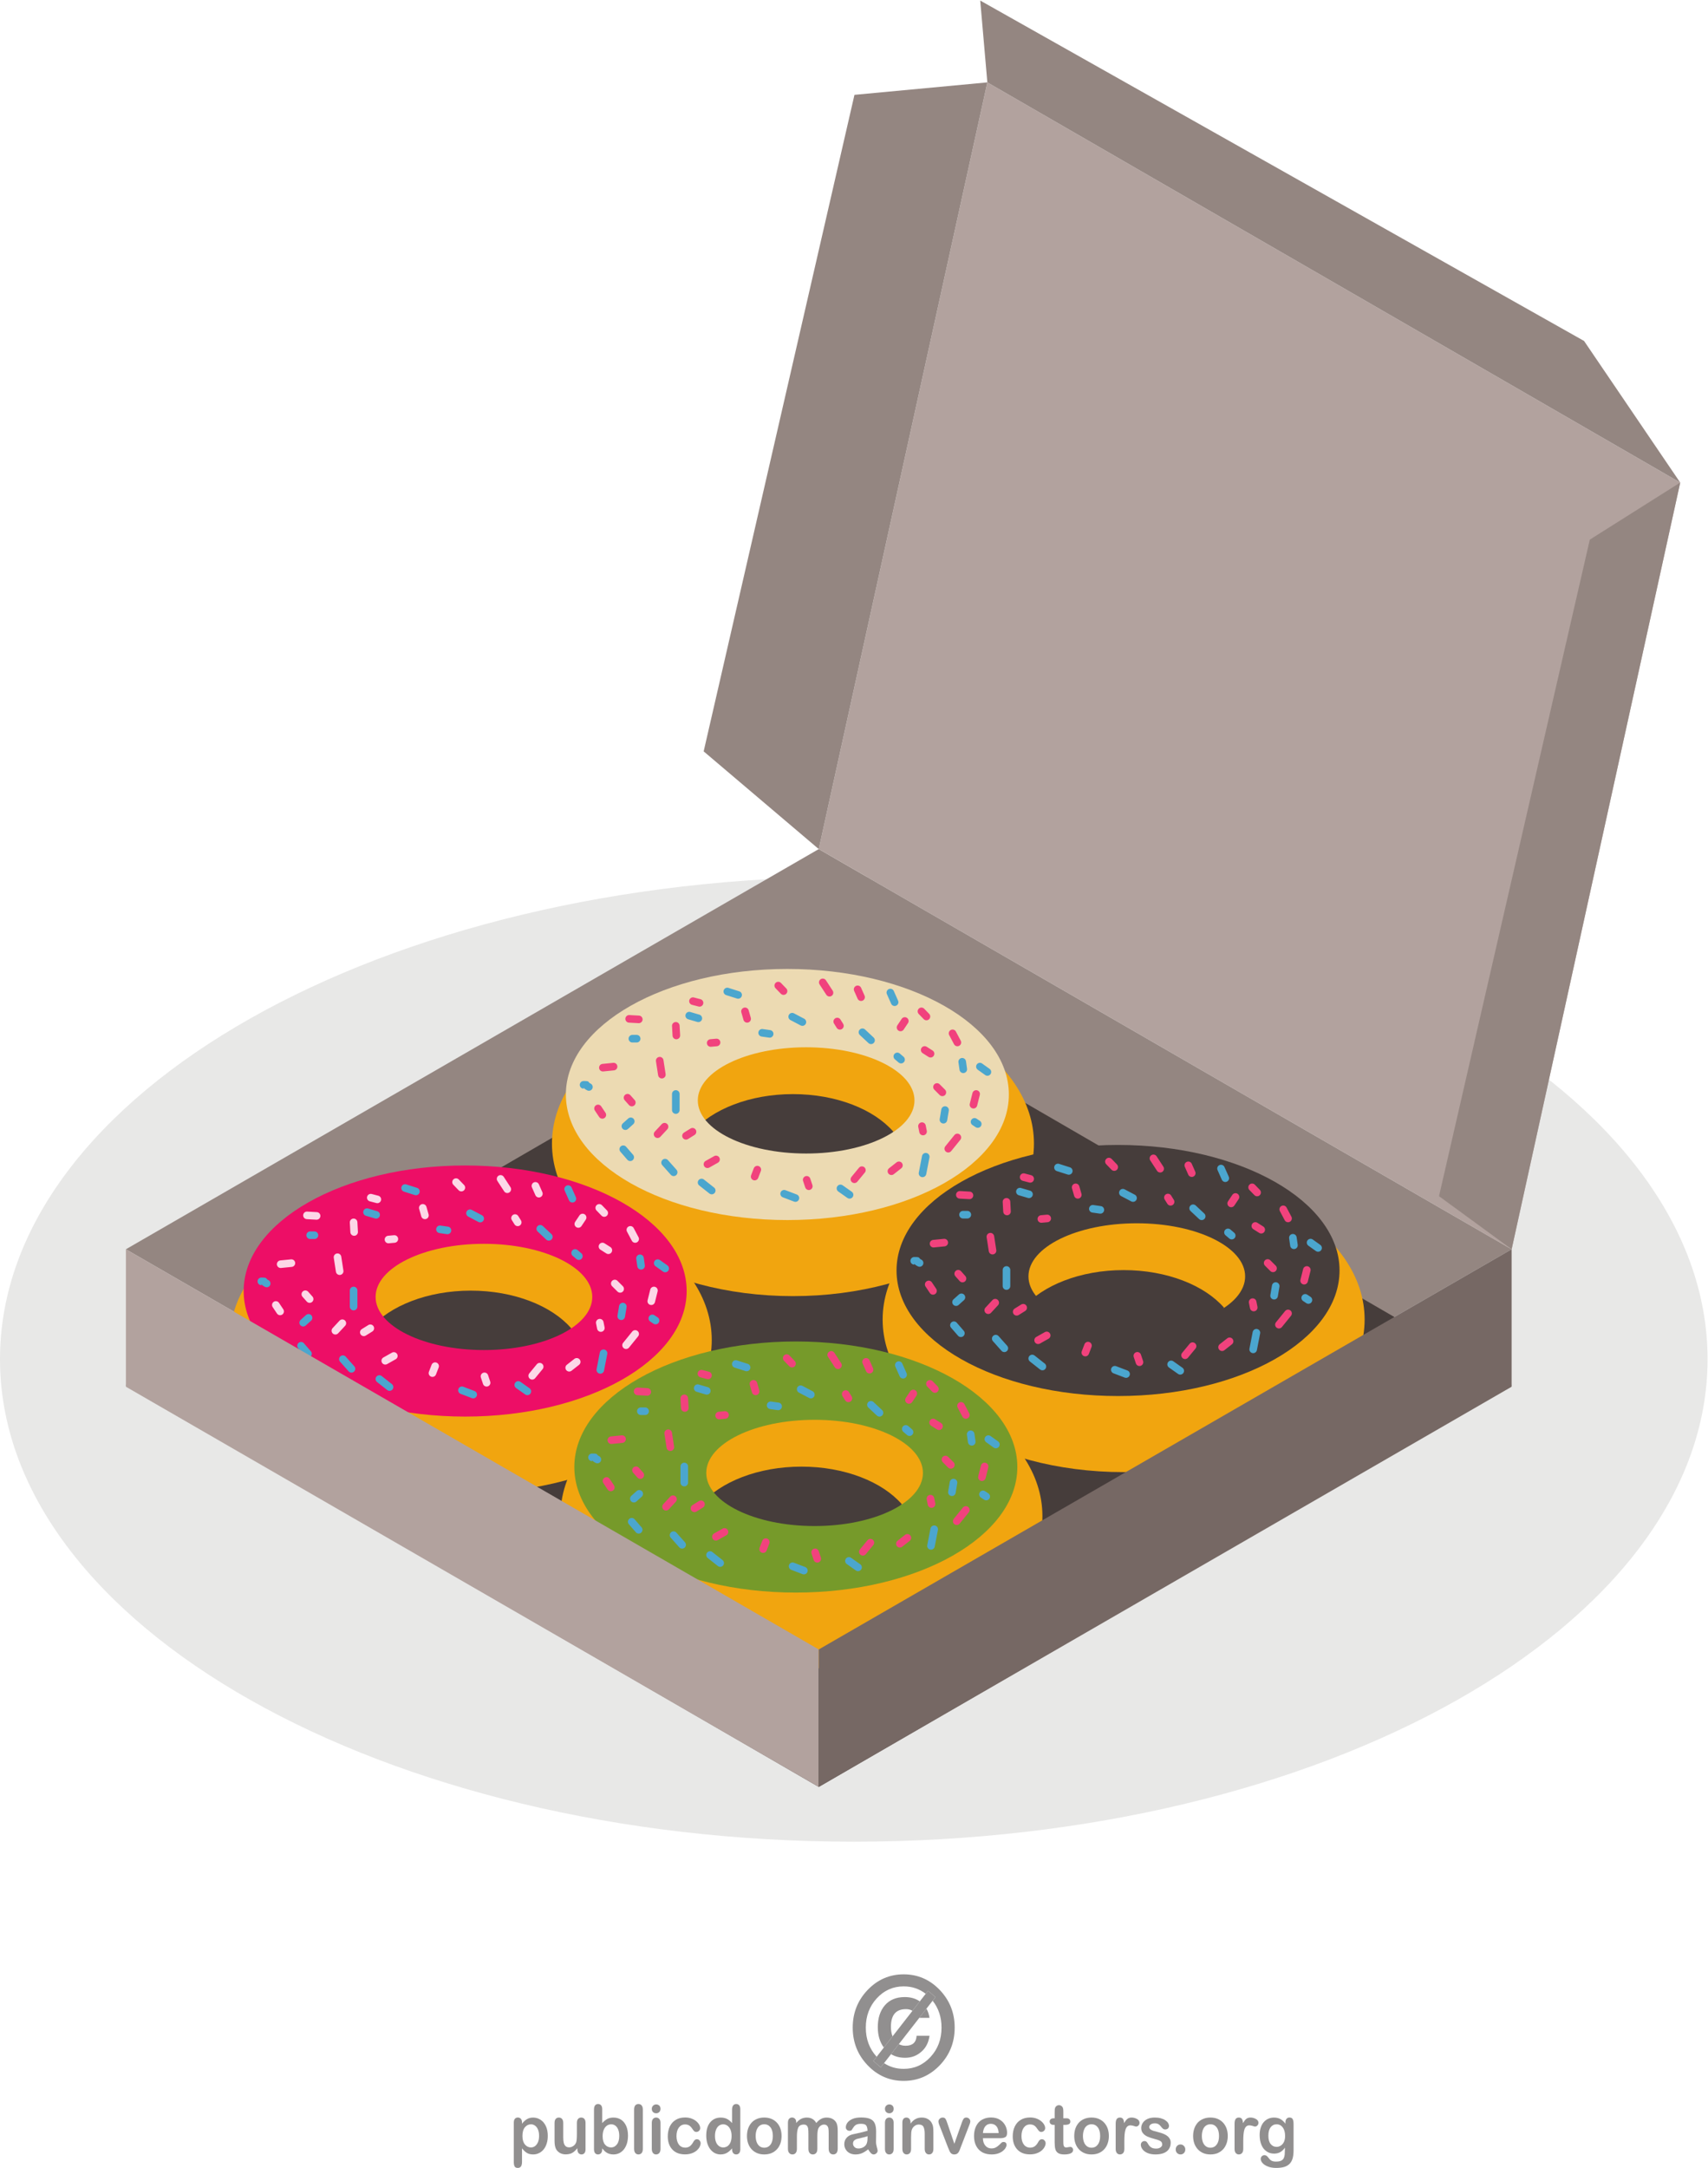 <?xml version="1.0" encoding="UTF-8" standalone="no"?>
<svg
   xmlns:dc="http://purl.org/dc/elements/1.1/"
   xmlns:cc="http://creativecommons.org/ns#"
   xmlns:rdf="http://www.w3.org/1999/02/22-rdf-syntax-ns#"
   xmlns:svg="http://www.w3.org/2000/svg"
   xmlns="http://www.w3.org/2000/svg"
   xmlns:sodipodi="http://sodipodi.sourceforge.net/DTD/sodipodi-0.dtd"
   xmlns:inkscape="http://www.inkscape.org/namespaces/inkscape"
   version="1.1"
   id="svg2"
   xml:space="preserve"
   width="621.587"
   height="788.64"
   viewBox="0 0 621.587 788.64"
   sodipodi:docname="donuts-box-publicdomainvectors.org.eps"><defs
     id="defs6" /><sodipodi:namedview
     pagecolor="#ffffff"
     bordercolor="#666666"
     borderopacity="1"
     objecttolerance="10"
     gridtolerance="10"
     guidetolerance="10"
     inkscape:pageopacity="0"
     inkscape:pageshadow="2"
     inkscape:window-width="640"
     inkscape:window-height="480"
     id="namedview4" /><g
     id="g10"
     inkscape:groupmode="layer"
     inkscape:label="ink_ext_XXXXXX"
     transform="matrix(1.333,0,0,-1.333,0,788.64)"><g
       id="g12"
       transform="scale(0.1)"><path
         d="m 1413.81,-0.02 c -4.5,0 -7.47,1.441 -8.91,4.23 -1.44,2.789 -2.16,6.93 -2.16,12.328 V 123.461 c 0,4.769 0.99,8.281 2.97,10.621 1.98,2.34 4.68,3.508 8.1,3.508 3.33,0 6.12,-1.168 8.19,-3.598 2.16,-2.433 3.15,-5.851 3.15,-10.351 v -2.969 c 4.5,5.758 9.09,9.988 13.95,12.687 4.77,2.7 10.26,4.051 16.38,4.051 7.29,0 14.04,-1.98 20.16,-5.941 6.12,-3.957 10.98,-9.629 14.58,-17.188 3.6,-7.652 5.31,-16.562 5.31,-26.91 0,-7.648 -0.99,-14.672 -3.06,-20.969 -1.98,-6.48 -4.86,-11.793 -8.46,-16.113 -3.6,-4.41 -7.83,-7.738 -12.78,-9.988 -4.86,-2.43 -10.17,-3.512 -15.75,-3.512 -6.84,0 -12.51,1.351 -17.1,4.23 -4.68,2.883 -9,7.02 -13.23,12.512 V 16.359 c 0,-10.98 -3.78,-16.379 -11.34,-16.379 M 1449.63,119.051 c -6.57,0 -12.06,-2.789 -16.56,-8.102 -4.5,-5.488 -6.75,-13.32 -6.75,-23.847 0,-9.902 2.25,-17.551 6.66,-22.949 4.5,-5.492 10.08,-8.281 16.65,-8.281 3.96,0 7.65,1.168 10.98,3.598 3.33,2.43 6.03,6.031 8.1,10.711 2.07,4.859 3.06,10.621 3.06,17.371 0,6.57 -0.99,12.238 -2.88,16.828 -1.89,4.773 -4.59,8.371 -8.01,10.891 -3.42,2.519 -7.11,3.781 -11.25,3.781"
         style="fill:#918f8f;fill-opacity:1;fill-rule:nonzero;stroke:none"
         id="path14" /><path
         d="m 1587.6,36.789 c -3.24,0 -5.94,1.262 -8.1,3.602 -2.07,2.52 -3.15,5.941 -3.15,10.352 v 3.148 c -2.88,-3.691 -5.85,-6.84 -9,-9.359 -3.15,-2.609 -6.48,-4.5 -10.26,-5.762 -3.69,-1.168 -7.92,-1.801 -12.69,-1.801 -5.76,0 -10.89,1.262 -15.39,3.691 -4.59,2.519 -8.1,5.941 -10.62,10.262 -2.97,5.309 -4.41,12.867 -4.41,22.68 v 49.14 c 0,4.949 1.08,8.637 3.24,11.071 2.16,2.429 4.95,3.687 8.46,3.687 3.6,0 6.57,-1.258 8.73,-3.687 2.16,-2.524 3.33,-6.211 3.33,-11.071 V 83.051 c 0,-5.762 0.45,-10.531 1.35,-14.399 0.99,-3.961 2.61,-7.023 5.04,-9.273 2.34,-2.156 5.67,-3.238 9.72,-3.238 4.05,0 7.83,1.262 11.34,3.691 3.6,2.43 6.12,5.668 7.74,9.719 1.35,3.512 2.07,11.16 2.07,23.039 v 30.152 c 0,4.86 1.08,8.547 3.24,11.071 2.25,2.429 5.04,3.687 8.64,3.687 3.51,0 6.39,-1.258 8.46,-3.687 2.16,-2.434 3.24,-6.122 3.24,-11.071 V 50.922 c 0,-4.68 -0.99,-8.281 -3.06,-10.621 -2.07,-2.34 -4.68,-3.512 -7.92,-3.512"
         style="fill:#918f8f;fill-opacity:1;fill-rule:nonzero;stroke:none"
         id="path16" /><path
         d="m 1674.72,36.789 c -3.6,0 -7.11,0.453 -10.35,1.351 -3.15,0.898 -5.94,2.07 -8.19,3.602 -2.25,1.438 -4.14,2.969 -5.76,4.5 -1.62,1.617 -3.69,3.957 -6.3,7.109 v -2.43 c 0,-4.68 -1.08,-8.191 -3.24,-10.621 -2.16,-2.34 -4.86,-3.512 -8.19,-3.512 -3.33,0 -6.03,1.172 -8.01,3.512 -1.98,2.519 -2.97,5.941 -2.97,10.621 V 159.191 c 0,4.95 0.9,8.731 2.88,11.34 1.89,2.61 4.59,3.867 8.1,3.867 3.69,0 6.48,-1.257 8.46,-3.687 1.98,-2.43 2.97,-5.941 2.97,-10.441 v -37.891 c 4.41,4.863 9,8.551 13.59,11.16 4.68,2.613 10.44,3.871 17.28,3.871 7.92,0 14.76,-1.98 20.79,-5.851 5.85,-3.957 10.53,-9.629 13.77,-17.008 3.33,-7.379 4.95,-16.199 4.95,-26.371 0,-7.559 -0.9,-14.398 -2.7,-20.699 -1.89,-6.211 -4.5,-11.609 -8.01,-16.289 -3.51,-4.59 -7.74,-8.102 -12.69,-10.711 -4.95,-2.43 -10.44,-3.691 -16.38,-3.691 m -5.94,82.262 c -4.59,0 -8.55,-1.352 -12.15,-3.871 -3.51,-2.61 -6.3,-6.301 -8.37,-11.25 -1.98,-4.77 -2.97,-10.617 -2.97,-17.371 0,-9.898 2.07,-17.367 6.39,-22.77 4.32,-5.219 9.99,-7.918 17.1,-7.918 5.94,0 11.07,2.699 15.39,8.188 4.32,5.402 6.48,13.141 6.48,23.223 0,6.57 -0.9,12.238 -2.7,16.918 -1.8,4.77 -4.32,8.371 -7.65,10.981 -3.33,2.519 -7.11,3.871 -11.52,3.871"
         style="fill:#918f8f;fill-opacity:1;fill-rule:nonzero;stroke:none"
         id="path18" /><path
         d="m 1743.03,36.789 c -3.51,0 -6.3,1.262 -8.55,3.871 -2.16,2.609 -3.24,6.301 -3.24,11.16 V 159.281 c 0,5.039 1.08,8.731 3.15,11.34 2.16,2.52 5.04,3.777 8.64,3.777 3.6,0 6.48,-1.257 8.64,-3.777 2.16,-2.519 3.33,-6.301 3.33,-11.34 V 51.82 c 0,-5.039 -1.17,-8.82 -3.33,-11.34 -2.25,-2.43 -5.13,-3.691 -8.64,-3.691"
         style="fill:#918f8f;fill-opacity:1;fill-rule:nonzero;stroke:none"
         id="path20" /><path
         d="m 1791.27,36.789 c -3.51,0 -6.3,1.262 -8.46,3.871 -2.16,2.609 -3.33,6.301 -3.33,11.16 v 70.922 c 0,4.86 1.17,8.547 3.33,11.071 2.16,2.429 4.95,3.687 8.46,3.687 3.42,0 6.39,-1.258 8.64,-3.687 2.16,-2.524 3.33,-5.942 3.33,-10.352 V 51.82 c 0,-4.949 -1.17,-8.73 -3.33,-11.25 -2.25,-2.519 -5.22,-3.781 -8.64,-3.781 m 0.27,112.32 c -3.33,0 -6.12,0.993 -8.55,3.153 -2.25,2.16 -3.51,5.129 -3.51,9 0,3.508 1.26,6.39 3.69,8.73 2.34,2.25 5.13,3.328 8.37,3.328 3.06,0 5.76,-0.988 8.19,-3.058 2.34,-2.071 3.51,-5.043 3.51,-9 0,-3.782 -1.17,-6.75 -3.42,-8.91 -2.34,-2.161 -5.13,-3.243 -8.28,-3.243"
         style="fill:#918f8f;fill-opacity:1;fill-rule:nonzero;stroke:none"
         id="path22" /><path
         d="m 1869.84,36.969 c -14.67,0 -26.19,4.5 -34.38,13.41 -8.28,8.91 -12.33,20.883 -12.33,35.82 0,10.172 1.89,19.172 5.58,27 3.78,7.742 9.27,13.864 16.38,18.09 7.11,4.32 15.66,6.391 25.56,6.391 6.21,0 11.79,-0.899 16.92,-2.789 5.13,-1.891 9.54,-4.321 13.05,-7.289 3.6,-2.973 6.3,-6.122 8.19,-9.454 1.89,-3.328 2.79,-6.476 2.79,-9.359 0,-2.969 -0.99,-5.488 -3.15,-7.559 -2.07,-2.07 -4.68,-3.058 -7.65,-3.058 -1.98,0 -3.6,0.539 -4.95,1.617 -1.26,0.992 -2.79,2.703 -4.41,5.043 -2.88,4.59 -5.94,8.098 -9.09,10.438 -3.15,2.25 -7.2,3.421 -11.97,3.421 -7.11,0 -12.78,-2.878 -17.01,-8.55 -4.32,-5.762 -6.48,-13.59 -6.48,-23.489 0,-4.684 0.63,-9 1.71,-12.871 1.08,-3.961 2.7,-7.199 4.77,-9.992 2.07,-2.789 4.59,-4.859 7.56,-6.297 2.97,-1.441 6.21,-2.16 9.72,-2.16 4.77,0 8.82,1.168 12.24,3.508 3.42,2.34 6.39,5.762 9,10.441 1.44,2.879 3.06,5.039 4.68,6.66 1.71,1.527 3.78,2.34 6.21,2.34 2.88,0 5.31,-1.172 7.2,-3.422 1.89,-2.34 2.88,-4.77 2.88,-7.379 0,-3.148 -0.9,-6.391 -2.61,-9.899 -1.8,-3.512 -4.5,-6.84 -8.1,-10.082 -3.69,-3.148 -8.19,-5.668 -13.68,-7.648 -5.58,-1.98 -11.79,-2.883 -18.63,-2.883"
         style="fill:#918f8f;fill-opacity:1;fill-rule:nonzero;stroke:none"
         id="path24" /><path
         d="m 2009.88,36.789 c -3.24,0 -5.94,1.172 -8.1,3.602 -2.07,2.52 -3.15,5.941 -3.15,10.531 v 2.43 c -3.15,-3.781 -6.3,-6.93 -9.45,-9.27 -3.06,-2.43 -6.48,-4.23 -10.08,-5.492 -3.6,-1.168 -7.56,-1.801 -11.88,-1.801 -5.67,0 -10.89,1.262 -15.75,3.691 -4.86,2.609 -9,6.121 -12.51,10.801 -3.6,4.68 -6.21,10.168 -8.1,16.469 -1.8,6.301 -2.7,13.051 -2.7,20.43 0,15.48 3.6,27.633 10.8,36.269 7.29,8.641 16.83,12.961 28.62,12.961 6.84,0 12.69,-1.258 17.37,-3.781 4.68,-2.34 9.27,-6.117 13.68,-11.25 v 36.543 c 0,5.129 0.99,9 2.97,11.519 1.89,2.61 4.68,3.957 8.28,3.957 3.6,0 6.3,-1.168 8.28,-3.597 1.98,-2.34 2.97,-5.942 2.97,-10.531 V 50.922 c 0,-4.68 -1.08,-8.281 -3.15,-10.621 -2.07,-2.34 -4.77,-3.512 -8.1,-3.512 m -35.46,82.262 c -4.32,0 -8.19,-1.352 -11.7,-3.871 -3.33,-2.61 -6.03,-6.301 -7.92,-11.16 -1.89,-4.77 -2.79,-10.348 -2.79,-16.739 0,-6.75 0.99,-12.422 2.97,-17.192 1.98,-4.68 4.68,-8.191 8.19,-10.621 3.51,-2.43 7.29,-3.598 11.34,-3.598 4.23,0 8.01,1.168 11.52,3.418 3.42,2.25 6.12,5.762 8.28,10.441 1.98,4.68 3.06,10.531 3.06,17.551 0,6.66 -1.08,12.238 -3.06,17.008 -2.16,4.863 -4.86,8.461 -8.37,10.981 -3.51,2.519 -7.38,3.781 -11.52,3.781"
         style="fill:#918f8f;fill-opacity:1;fill-rule:nonzero;stroke:none"
         id="path26" /><path
         d="m 2086.47,36.789 c -7.2,0 -13.68,1.172 -19.44,3.602 -5.76,2.43 -10.71,5.852 -14.94,10.352 -4.14,4.59 -7.38,9.809 -9.54,16.02 -2.16,6.117 -3.24,12.867 -3.24,20.34 0,7.559 1.08,14.398 3.24,20.609 2.25,6.211 5.4,11.519 9.54,16.019 4.05,4.411 9.09,7.829 14.94,10.172 5.85,2.43 12.33,3.598 19.44,3.598 7.11,0 13.68,-1.168 19.53,-3.598 5.85,-2.433 10.89,-5.941 15.03,-10.441 4.14,-4.41 7.38,-9.809 9.54,-15.93 2.16,-6.211 3.24,-12.961 3.24,-20.429 0,-7.379 -1.08,-14.133 -3.24,-20.43 -2.25,-6.211 -5.4,-11.609 -9.63,-16.023 -4.14,-4.496 -9.18,-7.828 -14.94,-10.348 -5.76,-2.34 -12.33,-3.512 -19.53,-3.512 m 0,82.352 c -4.68,0 -8.73,-1.262 -12.33,-3.782 -3.51,-2.519 -6.21,-6.207 -8.19,-11.16 -1.89,-4.859 -2.88,-10.527 -2.88,-17.097 0,-6.481 0.99,-12.152 2.88,-17.012 1.89,-4.769 4.59,-8.461 8.1,-11.07 3.51,-2.609 7.65,-3.867 12.42,-3.867 7.11,0 12.87,2.789 17.1,8.457 4.32,5.672 6.39,13.5 6.39,23.492 0,10.078 -2.07,17.91 -6.39,23.578 -4.23,5.582 -9.99,8.461 -17.1,8.461"
         style="fill:#918f8f;fill-opacity:1;fill-rule:nonzero;stroke:none"
         id="path28" /><path
         d="m 2274.75,36.789 c -3.6,0 -6.57,1.262 -8.82,3.961 -2.34,2.609 -3.51,6.481 -3.51,11.699 v 41.672 c 0,5.309 -0.18,9.539 -0.63,12.777 -0.45,3.243 -1.62,5.942 -3.51,8.102 -1.89,2.16 -4.86,3.332 -8.73,3.332 -3.06,0 -6.03,-0.992 -8.82,-2.973 -2.88,-1.886 -5.04,-4.5 -6.57,-7.828 -1.8,-4.14 -2.7,-11.519 -2.7,-22.23 V 52.449 c 0,-5.219 -1.08,-9.18 -3.33,-11.789 -2.25,-2.609 -5.31,-3.871 -9,-3.871 -3.6,0 -6.48,1.262 -8.73,3.871 -2.25,2.609 -3.33,6.57 -3.33,11.789 v 39.512 c 0,6.211 -0.18,10.98 -0.63,14.488 -0.36,3.422 -1.53,6.301 -3.33,8.551 -1.71,2.16 -4.59,3.332 -8.46,3.332 -7.74,0 -12.87,-2.883 -15.39,-8.461 -2.43,-5.582 -3.6,-13.5 -3.6,-23.941 V 52.449 c 0,-5.219 -1.17,-9.09 -3.33,-11.699 -2.25,-2.699 -5.22,-3.961 -8.82,-3.961 -3.69,0 -6.66,1.262 -8.91,3.961 -2.34,2.609 -3.42,6.481 -3.42,11.609 v 70.922 c 0,4.68 0.99,8.278 3.06,10.621 2.07,2.43 4.77,3.688 8.19,3.688 3.24,0 5.94,-1.168 8.1,-3.418 2.16,-2.25 3.24,-5.402 3.24,-9.363 v -2.34 c 4.14,5.133 8.55,8.91 13.23,11.344 4.68,2.339 9.99,3.597 15.66,3.597 5.94,0 11.07,-1.258 15.39,-3.781 4.23,-2.43 7.83,-6.207 10.53,-11.16 4.05,5.043 8.37,8.82 12.96,11.25 4.59,2.433 9.63,3.691 15.12,3.691 6.57,0 12.15,-1.258 16.83,-4.051 4.68,-2.609 8.19,-6.39 10.53,-11.429 2.07,-4.41 3.06,-11.52 3.06,-21.149 V 52.449 c 0,-5.219 -1.17,-9.18 -3.33,-11.789 -2.34,-2.609 -5.31,-3.871 -9,-3.871"
         style="fill:#918f8f;fill-opacity:1;fill-rule:nonzero;stroke:none"
         id="path30" /><path
         d="m 2384.91,36.789 c -2.43,0 -4.77,1.172 -7.2,3.512 -2.34,2.43 -4.95,5.941 -7.56,10.441 -5.76,-4.684 -11.34,-8.191 -16.65,-10.441 -5.4,-2.43 -11.43,-3.512 -18.09,-3.512 -6.12,0 -11.43,1.262 -16.02,3.691 -4.68,2.519 -8.19,5.941 -10.71,10.262 -2.43,4.32 -3.69,8.91 -3.69,13.949 0,6.84 2.07,12.598 6.21,17.371 4.05,4.769 9.72,8.008 16.92,9.629 1.53,0.359 5.22,1.168 11.16,2.43 6.03,1.258 11.16,2.43 15.39,3.508 4.32,0.992 8.91,2.34 13.86,3.781 -0.27,6.57 -1.53,11.43 -3.69,14.492 -2.25,3.059 -6.93,4.5 -13.95,4.5 -6.03,0 -10.53,-0.812 -13.59,-2.613 -3.06,-1.707 -5.67,-4.316 -7.83,-7.918 -2.16,-3.512 -3.69,-5.762 -4.59,-6.93 -0.9,-1.082 -2.88,-1.621 -5.76,-1.621 -2.7,0 -5.04,0.903 -6.93,2.61 -1.98,1.8 -2.97,4.05 -2.97,6.929 0,4.321 1.53,8.551 4.41,12.602 2.97,4.141 7.65,7.559 13.86,10.258 6.3,2.703 14.13,3.961 23.4,3.961 10.44,0 18.63,-1.258 24.66,-3.867 5.94,-2.524 10.17,-6.571 12.6,-12.153 2.52,-5.578 3.78,-12.961 3.78,-22.14 0,-5.848 0,-10.801 -0.09,-14.848 -0.09,-4.051 -0.09,-8.551 -0.18,-13.5 0,-4.68 0.81,-9.543 2.25,-14.582 1.44,-5.039 2.16,-8.277 2.16,-9.719 0,-2.609 -1.17,-4.859 -3.42,-7.019 -2.25,-2.07 -4.86,-3.062 -7.74,-3.062 m -16.38,49.863 c -3.42,-1.351 -8.55,-2.793 -15.12,-4.23 -6.66,-1.531 -11.25,-2.613 -13.86,-3.332 -2.52,-0.719 -4.95,-2.07 -7.29,-4.051 -2.34,-2.07 -3.42,-4.949 -3.42,-8.547 0,-3.781 1.35,-6.93 4.05,-9.543 2.7,-2.699 6.3,-3.957 10.71,-3.957 4.68,0 9.09,1.078 12.96,3.238 4.05,2.07 6.93,4.949 8.73,8.281 2.16,3.777 3.24,9.899 3.24,18.539 v 3.602"
         style="fill:#918f8f;fill-opacity:1;fill-rule:nonzero;stroke:none"
         id="path32" /><path
         d="m 2427.75,36.789 c -3.42,0 -6.3,1.262 -8.46,3.871 -2.16,2.609 -3.24,6.301 -3.24,11.16 v 70.922 c 0,4.86 1.08,8.547 3.24,11.071 2.16,2.429 5.04,3.687 8.46,3.687 3.51,0 6.39,-1.258 8.64,-3.687 2.25,-2.524 3.33,-5.942 3.33,-10.352 V 51.82 c 0,-4.949 -1.08,-8.73 -3.33,-11.25 -2.25,-2.519 -5.13,-3.781 -8.64,-3.781 m 0.27,112.32 c -3.33,0 -6.12,0.993 -8.46,3.153 -2.34,2.16 -3.51,5.129 -3.51,9 0,3.508 1.17,6.39 3.6,8.73 2.34,2.25 5.22,3.328 8.37,3.328 3.06,0 5.85,-0.988 8.19,-3.058 2.34,-2.071 3.51,-5.043 3.51,-9 0,-3.782 -1.17,-6.75 -3.42,-8.91 -2.34,-2.161 -5.13,-3.243 -8.28,-3.243"
         style="fill:#918f8f;fill-opacity:1;fill-rule:nonzero;stroke:none"
         id="path34" /><path
         d="m 2536.47,36.789 c -3.51,0 -6.39,1.262 -8.55,3.871 -2.16,2.609 -3.33,6.301 -3.33,11.16 v 41.309 c 0,8.191 -1.08,14.402 -3.24,18.723 -2.16,4.32 -6.57,6.57 -13.05,6.57 -4.23,0 -8.1,-1.352 -11.52,-4.051 -3.51,-2.519 -6.03,-6.211 -7.65,-10.801 -1.17,-3.691 -1.8,-10.531 -1.8,-20.699 V 51.82 c 0,-5.039 -1.08,-8.82 -3.33,-11.34 -2.25,-2.43 -5.13,-3.691 -8.64,-3.691 -3.42,0 -6.21,1.262 -8.46,3.871 -2.25,2.609 -3.33,6.301 -3.33,11.16 v 71.641 c 0,4.68 0.99,8.191 2.97,10.531 1.98,2.34 4.68,3.508 8.1,3.508 2.07,0 3.96,-0.539 5.67,-1.527 1.71,-0.993 3.06,-2.614 4.05,-4.594 0.99,-2.16 1.53,-4.59 1.53,-7.559 v -2.968 c 4.14,5.668 8.73,9.898 13.68,12.597 4.95,2.703 10.62,4.051 17.1,4.051 6.21,0 11.88,-1.348 16.83,-4.32 4.86,-2.789 8.55,-6.75 10.98,-11.969 1.62,-3.063 2.61,-6.391 3.06,-9.809 0.45,-3.511 0.72,-8.011 0.72,-13.5 v -46.082 c 0,-4.949 -1.17,-8.73 -3.33,-11.25 -2.16,-2.519 -4.95,-3.781 -8.46,-3.781"
         style="fill:#918f8f;fill-opacity:1;fill-rule:nonzero;stroke:none"
         id="path36" /><path
         d="m 2605.5,36.789 c -3.33,0 -6.03,0.723 -8.01,2.34 -1.98,1.621 -3.51,3.332 -4.41,5.312 -0.99,1.891 -2.61,5.668 -4.86,11.34 l -22.59,58.321 c -0.54,1.437 -1.08,2.878 -1.71,4.32 -0.45,1.437 -0.9,2.879 -1.35,4.5 -0.36,1.527 -0.54,2.789 -0.54,3.867 0,1.711 0.45,3.332 1.53,5.043 0.9,1.707 2.34,3.059 4.05,4.047 1.8,1.082 3.6,1.621 5.67,1.621 3.96,0 6.66,-1.168 8.1,-3.598 1.53,-2.343 3.15,-6.3 4.95,-11.793 l 19.17,-56.25 20.7,58.68 c 1.71,4.68 3.24,8.012 4.86,9.992 1.62,1.981 3.96,2.969 7.11,2.969 3.06,0 5.58,-1.078 7.74,-3.238 2.07,-2.071 3.15,-4.5 3.15,-7.293 0,-1.078 -0.18,-2.34 -0.54,-3.778 -0.36,-1.441 -0.81,-2.882 -1.35,-4.14 -0.45,-1.262 -0.99,-2.699 -1.71,-4.321 l -22.77,-58.949 c -0.63,-1.711 -1.44,-3.871 -2.43,-6.481 -1.08,-2.609 -2.16,-4.769 -3.42,-6.75 -1.26,-1.801 -2.79,-3.238 -4.59,-4.231 -1.89,-0.988 -4.14,-1.531 -6.75,-1.531"
         style="fill:#918f8f;fill-opacity:1;fill-rule:nonzero;stroke:none"
         id="path38" /><path
         d="m 2707.47,36.789 c -15.21,0 -27.09,4.5 -35.55,13.59 -8.46,9.09 -12.69,21.422 -12.69,36.902 0,7.379 1.08,14.129 3.15,20.43 2.07,6.211 5.13,11.609 9.09,16.109 4.05,4.5 8.91,7.922 14.85,10.262 5.85,2.43 12.33,3.598 19.44,3.598 9.27,0 17.19,-1.981 23.85,-6.121 6.66,-4.047 11.61,-9.36 14.94,-15.746 3.33,-6.571 4.95,-13.141 4.95,-19.891 0,-6.211 -1.62,-10.262 -5.13,-12.062 -3.42,-1.891 -8.19,-2.789 -14.4,-2.789 h -46.44 c 0,-5.668 1.08,-10.621 3.15,-14.941 2.16,-4.231 4.95,-7.469 8.46,-9.719 3.51,-2.16 7.47,-3.238 11.7,-3.238 2.79,0 5.4,0.359 7.74,0.988 2.34,0.809 4.59,1.891 6.84,3.332 2.16,1.527 4.23,3.059 6.03,4.769 1.89,1.707 4.32,3.957 7.29,6.93 1.17,1.078 2.97,1.621 5.22,1.621 2.43,0 4.41,-0.723 5.85,-2.07 1.53,-1.441 2.25,-3.332 2.25,-5.941 0,-2.25 -0.81,-4.859 -2.52,-7.832 -1.62,-2.969 -4.14,-5.848 -7.56,-8.637 -3.42,-2.793 -7.65,-5.043 -12.78,-6.84 -5.13,-1.801 -10.98,-2.703 -17.73,-2.703 m -2.52,83.613 c -5.85,0 -10.8,-2.07 -14.49,-6.3 -3.87,-4.321 -6.12,-10.622 -6.93,-18.903 h 43.02 c -0.54,8.461 -2.79,14.762 -6.57,18.992 -3.78,4.141 -8.82,6.211 -15.03,6.211"
         style="fill:#918f8f;fill-opacity:1;fill-rule:nonzero;stroke:none"
         id="path40" /><path
         d="m 2811.6,36.969 c -14.67,0 -26.1,4.5 -34.38,13.41 -8.19,8.91 -12.33,20.883 -12.33,35.82 0,10.172 1.89,19.172 5.67,27 3.78,7.742 9.18,13.864 16.38,18.09 7.11,4.32 15.66,6.391 25.56,6.391 6.12,0 11.79,-0.899 16.92,-2.789 5.13,-1.891 9.45,-4.321 13.05,-7.289 3.6,-2.973 6.3,-6.122 8.19,-9.454 1.89,-3.328 2.79,-6.476 2.79,-9.359 0,-2.969 -0.99,-5.488 -3.24,-7.559 -2.07,-2.07 -4.59,-3.058 -7.65,-3.058 -1.98,0 -3.6,0.539 -4.86,1.617 -1.35,0.992 -2.79,2.703 -4.41,5.043 -2.97,4.59 -5.94,8.098 -9.09,10.438 -3.15,2.25 -7.2,3.421 -12.06,3.421 -7.02,0 -12.69,-2.878 -16.92,-8.55 -4.32,-5.762 -6.48,-13.59 -6.48,-23.489 0,-4.684 0.63,-9 1.62,-12.871 1.17,-3.961 2.7,-7.199 4.86,-9.992 2.07,-2.789 4.59,-4.859 7.56,-6.297 2.88,-1.441 6.12,-2.16 9.72,-2.16 4.77,0 8.82,1.168 12.24,3.508 3.33,2.34 6.39,5.762 9,10.441 1.44,2.879 2.97,5.039 4.68,6.66 1.71,1.527 3.69,2.34 6.21,2.34 2.88,0 5.31,-1.172 7.11,-3.422 1.98,-2.34 2.97,-4.77 2.97,-7.379 0,-3.148 -0.9,-6.391 -2.7,-9.899 -1.8,-3.512 -4.41,-6.84 -8.1,-10.082 -3.6,-3.148 -8.19,-5.668 -13.68,-7.648 -5.49,-1.98 -11.7,-2.883 -18.63,-2.883"
         style="fill:#918f8f;fill-opacity:1;fill-rule:nonzero;stroke:none"
         id="path42" /><path
         d="m 2905.56,36.789 c -7.47,0 -13.05,1.262 -16.92,3.871 -3.78,2.609 -6.3,6.211 -7.47,10.891 -1.26,4.59 -1.8,10.711 -1.8,18.359 V 117.52 h -3.15 c -3.42,0 -6.03,0.902 -7.83,2.609 -1.8,1.621 -2.7,3.781 -2.7,6.391 0,2.609 0.99,4.769 2.79,6.39 1.98,1.711 4.68,2.52 8.28,2.52 h 2.61 v 14.941 c 0,3.871 0.09,7.109 0.27,9.359 0.27,2.25 0.72,4.141 1.71,5.852 0.9,1.617 2.25,3.059 4.05,4.141 1.71,0.988 3.6,1.527 5.76,1.527 3.06,0 5.76,-1.168 8.19,-3.508 1.62,-1.621 2.61,-3.512 3.06,-5.762 0.45,-2.25 0.63,-5.488 0.63,-9.718 V 135.43 h 8.73 c 3.42,0 5.94,-0.809 7.74,-2.52 1.8,-1.621 2.61,-3.781 2.61,-6.39 0,-3.329 -1.17,-5.668 -3.78,-7.02 -2.52,-1.258 -6.12,-1.98 -10.8,-1.98 h -4.5 V 71.891 c 0,-3.871 0.18,-6.84 0.45,-9 0.27,-2.07 0.99,-3.781 2.16,-5.039 1.08,-1.262 2.88,-1.98 5.49,-1.98 1.35,0 3.24,0.27 5.67,0.809 2.34,0.449 4.14,0.723 5.49,0.723 1.89,0 3.69,-0.812 5.22,-2.34 1.53,-1.621 2.25,-3.602 2.25,-5.941 0,-4.051 -1.98,-7.019 -6.21,-9.18 -4.23,-2.16 -10.17,-3.152 -18,-3.152"
         style="fill:#918f8f;fill-opacity:1;fill-rule:nonzero;stroke:none"
         id="path44" /><path
         d="m 2979.99,36.789 c -7.29,0 -13.77,1.172 -19.44,3.602 -5.76,2.43 -10.71,5.852 -14.94,10.352 -4.14,4.59 -7.38,9.809 -9.54,16.02 -2.16,6.117 -3.24,12.867 -3.24,20.34 0,7.559 1.08,14.398 3.24,20.609 2.25,6.211 5.4,11.519 9.54,16.019 4.14,4.411 9.09,7.829 14.94,10.172 5.94,2.43 12.33,3.598 19.44,3.598 7.2,0 13.68,-1.168 19.53,-3.598 5.85,-2.433 10.89,-5.941 15.03,-10.441 4.14,-4.41 7.38,-9.809 9.54,-15.93 2.16,-6.211 3.24,-12.961 3.24,-20.429 0,-7.379 -1.08,-14.133 -3.33,-20.43 -2.16,-6.211 -5.4,-11.609 -9.54,-16.023 -4.14,-4.496 -9.18,-7.828 -14.94,-10.348 -5.76,-2.34 -12.24,-3.512 -19.53,-3.512 m 0,82.352 c -4.68,0 -8.73,-1.262 -12.33,-3.782 -3.51,-2.519 -6.21,-6.207 -8.1,-11.16 -1.98,-4.859 -2.97,-10.527 -2.97,-17.097 0,-6.481 0.99,-12.152 2.88,-17.012 1.89,-4.769 4.59,-8.461 8.1,-11.07 3.51,-2.609 7.56,-3.867 12.42,-3.867 7.2,0 12.87,2.789 17.19,8.457 4.23,5.672 6.39,13.5 6.39,23.492 0,10.078 -2.16,17.91 -6.39,23.578 -4.32,5.582 -9.99,8.461 -17.19,8.461"
         style="fill:#918f8f;fill-opacity:1;fill-rule:nonzero;stroke:none"
         id="path46" /><path
         d="m 3057.66,36.789 c -3.42,0 -6.3,1.262 -8.46,3.781 -2.16,2.519 -3.24,6.301 -3.24,11.25 v 69.032 c 0,11.16 3.78,16.648 11.52,16.648 3.87,0 6.75,-1.348 8.55,-3.871 1.71,-2.609 2.61,-6.477 2.88,-11.52 2.79,5.043 5.76,8.911 8.73,11.52 2.97,2.523 6.93,3.871 11.88,3.871 5.04,0 9.9,-1.348 14.58,-3.871 4.68,-2.609 7.02,-6.117 7.02,-10.348 0,-3.062 -0.99,-5.582 -2.97,-7.468 -1.98,-1.981 -4.14,-2.973 -6.48,-2.973 -0.9,0 -2.97,0.539 -6.3,1.711 -3.33,1.078 -6.3,1.621 -8.91,1.621 -3.42,0 -6.21,-0.902 -8.46,-2.883 -2.16,-1.887 -3.87,-4.68 -5.13,-8.457 -1.26,-3.781 -2.07,-8.191 -2.52,-13.41 -0.45,-5.133 -0.72,-11.43 -0.72,-18.902 V 51.82 c 0,-5.039 -1.08,-8.82 -3.33,-11.34 -2.34,-2.43 -5.22,-3.691 -8.64,-3.691"
         style="fill:#918f8f;fill-opacity:1;fill-rule:nonzero;stroke:none"
         id="path48" /><path
         d="m 3154.41,36.789 c -8.46,0 -15.84,1.351 -21.96,4.051 -6.03,2.699 -10.53,6.121 -13.41,10.172 -2.97,4.051 -4.41,8.188 -4.41,12.328 0,2.699 0.9,5.039 2.79,6.93 1.89,1.98 4.23,2.973 7.02,2.973 2.52,0 4.5,-0.723 5.76,-1.891 1.35,-1.352 2.61,-3.152 3.87,-5.402 2.43,-4.41 5.31,-7.738 8.73,-9.898 3.33,-2.25 8.01,-3.332 13.95,-3.332 4.68,0 8.55,1.172 11.61,3.332 3.06,2.25 4.68,4.769 4.68,7.559 0,4.41 -1.62,7.652 -4.77,9.539 -3.24,2.07 -8.37,3.961 -15.66,5.762 -8.19,2.16 -14.85,4.41 -19.98,6.66 -5.13,2.34 -9.27,5.488 -12.33,9.27 -3.06,3.781 -4.59,8.461 -4.59,14.039 0,4.953 1.35,9.723 4.23,14.043 2.88,4.5 7.11,8.008 12.6,10.617 5.58,2.613 12.24,3.961 20.07,3.961 6.12,0 11.7,-0.629 16.56,-1.98 4.86,-1.348 9,-3.149 12.24,-5.399 3.33,-2.25 5.85,-4.68 7.56,-7.379 1.71,-2.793 2.52,-5.402 2.52,-8.012 0,-2.878 -0.9,-5.128 -2.7,-7.019 -1.89,-1.711 -4.5,-2.699 -7.83,-2.699 -2.43,0 -4.5,0.718 -6.21,2.25 -1.71,1.437 -3.69,3.597 -5.85,6.48 -1.8,2.43 -3.96,4.321 -6.39,5.758 -2.43,1.441 -5.76,2.25 -9.9,2.25 -4.32,0 -7.92,-0.988 -10.71,-2.879 -2.79,-1.891 -4.23,-4.32 -4.23,-7.199 0,-2.52 0.99,-4.68 3.06,-6.391 2.16,-1.621 4.95,-2.972 8.46,-4.14 3.6,-1.078 8.46,-2.43 14.67,-3.961 7.38,-1.891 13.32,-4.141 18,-6.75 4.68,-2.519 8.19,-5.668 10.62,-9.18 2.43,-3.598 3.69,-7.559 3.69,-12.148 0,-6.84 -1.62,-12.691 -4.86,-17.551 -3.15,-4.859 -7.92,-8.551 -14.13,-11.07 -6.21,-2.43 -13.77,-3.691 -22.77,-3.691"
         style="fill:#918f8f;fill-opacity:1;fill-rule:nonzero;stroke:none"
         id="path50" /><path
         d="m 3223.08,36.789 c -3.6,0 -6.66,1.172 -9.27,3.602 -2.61,2.43 -3.96,5.852 -3.96,10.172 0,3.598 1.26,6.84 3.69,9.539 2.52,2.609 5.67,3.957 9.27,3.957 3.69,0 6.75,-1.348 9.27,-3.957 2.61,-2.609 3.96,-5.852 3.96,-9.539 0,-4.32 -1.35,-7.652 -3.96,-10.172 -2.52,-2.43 -5.49,-3.602 -9,-3.602"
         style="fill:#918f8f;fill-opacity:1;fill-rule:nonzero;stroke:none"
         id="path52" /><path
         d="m 3304.53,36.789 c -7.2,0 -13.68,1.172 -19.35,3.602 -5.76,2.43 -10.71,5.852 -14.94,10.352 -4.23,4.59 -7.38,9.809 -9.63,16.02 -2.07,6.117 -3.24,12.867 -3.24,20.34 0,7.559 1.17,14.398 3.33,20.609 2.25,6.211 5.4,11.519 9.45,16.019 4.14,4.411 9.18,7.829 15.03,10.172 5.85,2.43 12.24,3.598 19.35,3.598 7.2,0 13.68,-1.168 19.62,-3.598 5.85,-2.433 10.8,-5.941 15.03,-10.441 4.14,-4.41 7.29,-9.809 9.54,-15.93 2.16,-6.211 3.24,-12.961 3.24,-20.429 0,-7.379 -1.08,-14.133 -3.33,-20.43 -2.25,-6.211 -5.4,-11.609 -9.54,-16.023 -4.23,-4.496 -9.18,-7.828 -14.94,-10.348 -5.85,-2.34 -12.33,-3.512 -19.62,-3.512 m 0,82.352 c -4.68,0 -8.64,-1.262 -12.24,-3.782 -3.51,-2.519 -6.3,-6.207 -8.19,-11.16 -1.89,-4.859 -2.88,-10.527 -2.88,-17.097 0,-6.481 0.99,-12.152 2.79,-17.012 1.98,-4.769 4.68,-8.461 8.19,-11.07 3.51,-2.609 7.56,-3.867 12.33,-3.867 7.2,0 12.87,2.789 17.19,8.457 4.23,5.672 6.39,13.5 6.39,23.492 0,10.078 -2.16,17.91 -6.39,23.578 -4.32,5.582 -9.99,8.461 -17.19,8.461"
         style="fill:#918f8f;fill-opacity:1;fill-rule:nonzero;stroke:none"
         id="path54" /><path
         d="m 3382.29,36.789 c -3.51,0 -6.3,1.262 -8.46,3.781 -2.25,2.519 -3.33,6.301 -3.33,11.25 v 69.032 c 0,11.16 3.87,16.648 11.61,16.648 3.96,0 6.75,-1.348 8.46,-3.871 1.71,-2.609 2.7,-6.477 2.97,-11.52 2.79,5.043 5.67,8.911 8.64,11.52 2.97,2.523 7.02,3.871 11.97,3.871 5.04,0 9.9,-1.348 14.49,-3.871 4.77,-2.609 7.11,-6.117 7.11,-10.348 0,-3.062 -0.99,-5.582 -2.97,-7.468 -2.07,-1.981 -4.14,-2.973 -6.57,-2.973 -0.81,0 -2.88,0.539 -6.21,1.711 -3.33,1.078 -6.3,1.621 -8.91,1.621 -3.42,0 -6.3,-0.902 -8.55,-2.883 -2.16,-1.887 -3.87,-4.68 -5.13,-8.457 -1.17,-3.781 -1.98,-8.191 -2.43,-13.41 -0.45,-5.133 -0.72,-11.43 -0.72,-18.902 V 51.82 c 0,-5.039 -1.17,-8.82 -3.42,-11.34 -2.25,-2.43 -5.13,-3.691 -8.55,-3.691"
         style="fill:#918f8f;fill-opacity:1;fill-rule:nonzero;stroke:none"
         id="path56" /><path
         d="m 3484.08,-0.02 c -8.19,0 -15.57,1.172 -21.96,3.602 -6.48,2.43 -11.43,5.488 -14.85,9.27 -3.51,3.777 -5.31,7.648 -5.31,11.699 0,2.969 0.99,5.488 3.06,7.379 1.89,1.891 4.32,2.879 7.11,2.879 3.51,0 6.48,-1.617 9.09,-4.859 1.35,-1.617 2.7,-3.328 3.96,-4.949 1.35,-1.711 2.88,-3.059 4.5,-4.231 1.71,-1.258 3.69,-2.07 6.03,-2.699 2.25,-0.539 4.95,-0.809 8.01,-0.809 6.12,0 10.89,0.898 14.31,2.609 3.33,1.801 5.76,4.32 7.11,7.469 1.35,3.242 2.16,6.66 2.34,10.352 0.27,3.688 0.45,9.539 0.63,17.641 -3.69,-5.312 -7.92,-9.359 -12.69,-12.152 -4.77,-2.789 -10.53,-4.141 -17.1,-4.141 -8.01,0 -14.94,2.07 -20.79,6.391 -6.03,4.231 -10.62,10.082 -13.77,17.82 -3.15,7.562 -4.77,16.379 -4.77,26.371 0,7.469 0.9,14.219 2.97,20.16 1.89,6.032 4.59,11.071 8.28,15.211 3.51,4.047 7.74,7.199 12.42,9.27 4.68,2.07 9.81,3.148 15.48,3.148 6.66,0 12.51,-1.351 17.46,-4.051 4.95,-2.699 9.54,-6.929 13.77,-12.687 V 124 c 0,4.32 0.99,7.652 3.06,10.082 1.98,2.34 4.59,3.508 7.74,3.508 4.68,0 7.65,-1.531 9.18,-4.68 1.53,-3.148 2.25,-7.648 2.25,-13.5 V 47.32 c 0,-8.191 -0.9,-15.301 -2.52,-21.148 -1.71,-6.031 -4.41,-10.891 -8.1,-14.762 -3.69,-3.871 -8.55,-6.75 -14.49,-8.641 -6.03,-1.797 -13.5,-2.789 -22.41,-2.789 M 3485.25,119.051 c -6.75,0 -12.24,-2.789 -16.29,-8.102 -4.14,-5.398 -6.12,-13.047 -6.12,-23.039 0,-9.988 2.07,-17.551 6.3,-22.77 4.14,-5.129 9.63,-7.738 16.29,-7.738 3.87,0 7.65,1.168 11.16,3.418 3.51,2.16 6.39,5.492 8.64,9.899 2.16,4.5 3.24,9.902 3.24,16.203 0,10.168 -2.16,18 -6.39,23.578 -4.23,5.672 -9.9,8.551 -16.83,8.551"
         style="fill:#918f8f;fill-opacity:1;fill-rule:nonzero;stroke:none"
         id="path58" /><path
         d="m 2467.17,237.492 c -38.34,0 -71.19,14.219 -98.37,42.571 -27.18,28.437 -40.77,62.726 -40.77,102.867 0,40.05 13.59,74.34 40.77,102.781 27.18,28.348 60.03,42.57 98.37,42.57 38.43,0 71.19,-14.222 98.46,-42.57 27.18,-28.441 40.77,-62.731 40.77,-102.781 0,-40.141 -13.59,-74.43 -40.77,-102.867 -27.27,-28.352 -60.03,-42.571 -98.46,-42.571 m -53.62,48.449 c 15.72,-10.402 33.6,-15.601 53.62,-15.601 28.98,0 53.46,10.89 73.44,32.672 19.98,21.687 29.88,48.328 29.88,79.918 0,28.402 -8.05,52.851 -24.28,73.34 l 7.72,9.91 -20.25,17.191 -6.38,-8.191 c -17.25,13.48 -37.29,20.25 -60.13,20.25 -28.98,0 -53.46,-10.891 -73.44,-32.578 -19.98,-21.782 -29.97,-48.422 -29.97,-79.922 0,-31.418 9.89,-57.938 29.65,-79.571 l -9.04,-11.597 20.25,-17.282 8.93,11.461 m 57.49,14.641 c -14.71,0 -27.5,3.309 -38.39,9.879 l 21.3,27.359 c 5.3,-2.929 11.48,-4.39 18.53,-4.39 18.9,0 28.98,9.09 29.97,27.269 h 35.28 c -2.52,-18.988 -10.35,-33.84 -23.31,-44.457 -11.97,-10.441 -26.46,-15.66 -43.38,-15.66 m -58.02,27.938 c -11,14.82 -16.5,33.371 -16.5,55.671 0,24.75 6.39,44.551 19.26,59.579 12.87,14.941 31.05,22.5 54.45,22.5 15.92,0 29.6,-3.969 40.96,-11.758 l -20.12,-25.821 c -4.64,3.09 -10.6,4.641 -17.87,4.641 -27.27,0 -40.86,-16.109 -40.86,-48.332 0,-9.82 1.49,-18.5 4.43,-25.988 l -23.75,-30.492 m 124.71,81.05 h -27.89 l 19.53,25.082 c 4.13,-7.281 6.91,-15.652 8.36,-25.082"
         style="fill:#918f8f;fill-opacity:1;fill-rule:nonzero;stroke:none"
         id="path60" /><path
         d="m 2404.62,274.48 -20.25,17.282 9.04,11.597 19.61,25.161 23.75,30.492 54.3,69.679 20.12,25.821 16.11,20.668 6.38,8.191 20.25,-17.191 -7.72,-9.91 -16.84,-21.618 -19.53,-25.082 -55.89,-71.75 -21.3,-27.359 -19.1,-24.52 -8.93,-11.461"
         style="fill:#918f8f;fill-opacity:1;fill-rule:nonzero;stroke:none"
         id="path62" /><path
         d="m 2330.94,890.281 c 1283.84,0 2330.94,591.479 2330.94,1316.689 0,725.21 -1047.1,1316.7 -2330.94,1316.7 C 1047.1,3523.67 0,2932.18 0,2206.97 0,1481.76 1047.1,890.281 2330.94,890.281"
         style="fill:#e8e8e7;fill-opacity:1;fill-rule:evenodd;stroke:none"
         id="path64" /><path
         d="M 343.73,2507.01 2235.33,3599.13 4126.94,2507.01 2235.33,1414.89 343.73,2507.01"
         style="fill:#948681;fill-opacity:1;fill-rule:evenodd;stroke:none"
         id="path66" /><path
         d="M 343.73,2136.49 2235.33,3233.21 4126.94,2136.49 2235.33,1039.77 343.73,2136.49"
         style="fill:#463d3b;fill-opacity:1;fill-rule:evenodd;stroke:none"
         id="path68" /><path
         d="m 2439.11,2827.73 c -53.17,61.22 -156.04,102.72 -274.22,102.72 -118.19,0 -221.04,-41.5 -274.21,-102.72 53.17,-61.22 156.02,-102.72 274.21,-102.72 118.18,0 221.05,41.5 274.22,102.72 z m -274.22,384.16 c 363.36,0 657.93,-186.42 657.93,-416.37 0,-229.96 -294.57,-416.37 -657.93,-416.37 -363.38,0 -657.94,186.41 -657.94,416.37 0,229.95 294.56,416.37 657.94,416.37"
         style="fill:#f1a50f;fill-opacity:1;fill-rule:evenodd;stroke:none"
         id="path70" /><path
         d="m 2200.85,3058.23 c -163.34,0 -295.77,-64.91 -295.77,-144.96 0,-80.06 132.43,-144.96 295.77,-144.96 163.36,0 295.79,64.9 295.79,144.96 0,80.05 -132.43,144.96 -295.79,144.96 z M 2149.61,3272 c 333.97,0 604.71,-153.4 604.71,-342.63 0,-189.23 -270.74,-342.63 -604.71,-342.63 -333.98,0 -604.72,153.4 -604.72,342.63 0,189.23 270.74,342.63 604.72,342.63"
         style="fill:#ecdab2;fill-opacity:1;fill-rule:evenodd;stroke:none"
         id="path72" /><path
         d="m 1790.87,3020.07 c -0.85,5.67 3.06,10.95 8.72,11.8 5.66,0.85 10.95,-3.06 11.78,-8.72 l 5.85,-38.07 c 0.87,-5.65 -3.04,-10.93 -8.7,-11.78 -5.67,-0.85 -10.95,3.04 -11.8,8.71 z m 150.28,39.57 c -5.68,-0.51 -10.7,3.68 -11.21,9.36 -0.53,5.69 3.66,10.71 9.37,11.23 l 16.07,1.46 c 5.7,0.52 10.72,-3.68 11.25,-9.36 0.49,-5.68 -3.7,-10.7 -9.35,-11.22 z m 82.82,93.84 c -1.58,5.52 1.63,11.24 7.12,12.82 5.51,1.57 11.25,-1.63 12.82,-7.14 l 5.85,-20.49 c 1.57,-5.51 -1.63,-11.24 -7.13,-12.81 -5.52,-1.57 -11.25,1.63 -12.81,7.12 z m 253,-30.44 c -3.01,4.86 -1.52,11.24 3.32,14.26 4.88,3.02 11.25,1.54 14.27,-3.32 l 7.32,-11.71 c 3.03,-4.86 1.56,-11.25 -3.32,-14.28 -4.84,-3.01 -11.25,-1.52 -14.26,3.33 z m 184.68,12.69 c 3.16,4.76 9.62,6.05 14.38,2.87 4.75,-3.18 6.06,-9.62 2.87,-14.39 l -11.7,-17.56 c -3.18,-4.77 -9.63,-6.06 -14.39,-2.89 -4.77,3.19 -6.07,9.62 -2.89,14.39 z m 57.25,-93.54 c -4.82,3.07 -6.23,9.46 -3.16,14.27 3.06,4.81 9.44,6.22 14.27,3.16 l 16.1,-10.25 c 4.82,-3.07 6.21,-9.45 3.16,-14.27 -3.07,-4.81 -9.45,-6.23 -14.28,-3.16 z m 31.89,-99.66 c -4.05,4.06 -4.05,10.63 0,14.68 4.06,4.05 10.63,4.05 14.67,0 l 14.65,-14.65 c 4.03,-4.04 4.03,-10.62 0,-14.66 -4.05,-4.06 -10.63,-4.06 -14.69,0 z m -43.85,-101.58 c -1.11,5.63 2.53,11.1 8.16,12.21 5.62,1.11 11.08,-2.53 12.19,-8.15 l 2.94,-14.64 c 1.12,-5.62 -2.52,-11.09 -8.15,-12.21 -5.62,-1.11 -11.07,2.53 -12.19,8.14 z m -59.19,-96.7 c 4.5,3.53 11.03,2.76 14.57,-1.76 3.52,-4.49 2.76,-11 -1.75,-14.55 l -20.5,-16.1 c -4.51,-3.53 -11,-2.75 -14.55,1.75 -3.55,4.49 -2.76,11.01 1.74,14.55 z m -102.6,-14.76 c 3.63,4.4 10.13,5.04 14.56,1.4 4.39,-3.61 5.04,-10.13 1.41,-14.54 l -20.49,-24.88 c -3.64,-4.42 -10.16,-5.05 -14.57,-1.43 -4.39,3.64 -5.03,10.14 -1.41,14.55 z m -152.64,-36.17 c -1.8,5.42 1.15,11.25 6.57,13.04 5.41,1.8 11.26,-1.14 13.04,-6.56 l 5.87,-17.58 c 1.8,-5.4 -1.15,-11.25 -6.56,-13.04 -5.42,-1.79 -11.27,1.16 -13.05,6.57 z m -134.56,34.75 c 2.04,5.32 8.02,8 13.35,5.96 5.33,-2.03 8,-8.01 5.96,-13.34 l -7.33,-19.04 c -2.03,-5.33 -8,-7.98 -13.34,-5.96 -5.32,2.04 -7.99,8.02 -5.95,13.35 z m -108.16,33.17 c 4.99,2.8 11.31,1.01 14.13,-3.97 2.79,-4.99 1.01,-11.31 -3.99,-14.11 l -23.42,-13.18 c -4.99,-2.8 -11.32,-1.02 -14.12,3.97 -2.79,4.99 -1.02,11.32 3.99,14.11 z m -64.58,75.29 c 4.87,3.02 11.25,1.53 14.26,-3.32 3.03,-4.87 1.54,-11.25 -3.32,-14.27 l -17.81,-11.11 c -4.85,-3.02 -11.25,-1.53 -14.28,3.33 -3.02,4.85 -1.52,11.24 3.33,14.26 z m -78.48,12.04 c 3.89,4.19 10.45,4.42 14.63,0.53 4.17,-3.9 4.41,-10.45 0.52,-14.64 l -19.04,-20.5 c -3.89,-4.18 -10.44,-4.41 -14.63,-0.52 -4.18,3.89 -4.42,10.45 -0.53,14.63 z m -182.64,36.97 c -3.17,4.78 -1.88,11.22 2.89,14.4 4.78,3.17 11.21,1.88 14.4,-2.88 l 11.71,-17.57 c 3.16,-4.77 1.88,-11.21 -2.88,-14.39 -4.77,-3.17 -11.21,-1.89 -14.38,2.87 z m 22.84,106.75 c -5.7,-0.57 -10.76,3.6 -11.3,9.28 -0.55,5.68 3.58,10.75 9.26,11.31 l 29.3,2.93 c 5.69,0.56 10.75,-3.6 11.3,-9.28 0.56,-5.7 -3.61,-10.75 -9.27,-11.31 z m 70.18,133.2 c -5.72,0.32 -10.08,5.2 -9.78,10.9 0.3,5.71 5.19,10.08 10.91,9.77 l 26.35,-1.46 c 5.7,-0.31 10.08,-5.19 9.76,-10.91 -0.33,-5.7 -5.19,-10.07 -10.89,-9.76 z m 172.22,48.65 c -5.56,1.43 -8.88,7.08 -7.45,12.59 1.44,5.54 7.1,8.86 12.61,7.42 l 17.95,-4.69 c 5.54,-1.43 8.86,-7.07 7.42,-12.61 -1.43,-5.53 -7.08,-8.84 -12.6,-7.4 z m -54.61,-57.91 c -0.33,5.71 4.06,10.58 9.75,10.89 5.73,0.32 10.61,-4.05 10.91,-9.76 l 1.48,-26.36 c 0.3,-5.71 -4.08,-10.59 -9.78,-10.9 -5.7,-0.31 -10.59,4.05 -10.91,9.77 z m 282.54,103.21 c -3.97,4.12 -3.83,10.67 0.28,14.63 4.13,3.96 10.66,3.83 14.63,-0.29 l 14.53,-15.03 c 3.94,-4.11 3.82,-10.67 -0.3,-14.63 -4.11,-3.97 -10.67,-3.83 -14.63,0.28 z m 120.31,10.32 c -3.11,4.8 -1.74,11.2 3.06,14.32 4.79,3.1 11.19,1.74 14.3,-3.05 l 18.42,-28.26 c 3.11,-4.8 1.74,-11.2 -3.04,-14.32 -4.79,-3.11 -11.19,-1.75 -14.32,3.04 z m 94.36,-17.58 c -2.29,5.25 0.08,11.36 5.32,13.66 5.22,2.31 11.35,-0.06 13.66,-5.3 l 9.45,-21.34 c 2.31,-5.24 -0.08,-11.35 -5.32,-13.67 -5.25,-2.3 -11.36,0.08 -13.66,5.31 z m 176.32,-63.06 c -3.98,4.09 -3.9,10.64 0.21,14.62 4.07,4 10.64,3.9 14.63,-0.2 l 13.64,-14.08 c 3.96,-4.1 3.89,-10.65 -0.21,-14.63 -4.09,-4 -10.66,-3.9 -14.63,0.19 z m 83.18,-57.65 c -2.68,5.06 -0.72,11.33 4.34,13.98 5.06,2.67 11.33,0.73 13.97,-4.33 l 13.19,-24.89 c 2.67,-5.06 0.72,-11.32 -4.34,-13.99 -5.05,-2.66 -11.32,-0.72 -13.98,4.34 z m 63.53,-158.13 c 1.4,5.55 7.02,8.93 12.57,7.54 5.56,-1.38 8.92,-7.01 7.54,-12.56 l -7.33,-29.28 c -1.37,-5.55 -7,-8.93 -12.55,-7.54 -5.55,1.39 -8.95,7.01 -7.55,12.57 z m -49.23,-114.59 c 3.62,4.44 10.12,5.11 14.56,1.51 4.44,-3.61 5.11,-10.12 1.49,-14.54 l -24.88,-30.76 c -3.62,-4.44 -10.11,-5.1 -14.55,-1.49 -4.43,3.6 -5.11,10.12 -1.49,14.55 z m -900.21,94.95 c -3.79,4.27 -3.42,10.83 0.87,14.62 4.26,3.81 10.81,3.43 14.63,-0.84 l 11.71,-13.18 c 3.8,-4.29 3.4,-10.83 -0.86,-14.64 -4.27,-3.8 -10.83,-3.42 -14.63,0.86 l -11.72,13.18"
         style="fill:#f1427d;fill-opacity:1;fill-rule:evenodd;stroke:none"
         id="path74" /><path
         d="m 2288.6,2664.66 c -4.66,3.29 -5.78,9.75 -2.49,14.44 3.28,4.67 9.74,5.8 14.42,2.51 l 24.88,-17.57 c 4.68,-3.29 5.81,-9.76 2.53,-14.44 -3.29,-4.67 -9.77,-5.8 -14.42,-2.51 z m 366.32,181.4 c -4.77,3.16 -6.07,9.59 -2.94,14.35 3.18,4.77 9.59,6.07 14.37,2.92 l 8.77,-5.86 c 4.77,-3.15 6.08,-9.57 2.93,-14.34 -3.16,-4.78 -9.57,-6.08 -14.37,-2.92 z m 14.35,151.01 c -4.64,3.33 -5.73,9.79 -2.43,14.44 3.3,4.66 9.77,5.74 14.44,2.43 l 20.5,-14.65 c 4.64,-3.3 5.73,-9.76 2.41,-14.41 -3.3,-4.67 -9.76,-5.75 -14.42,-2.44 z m -247.98,206.33 c -2.3,5.22 0.08,11.31 5.28,13.62 5.22,2.3 11.31,-0.06 13.62,-5.27 l 11.71,-26.35 c 2.31,-5.22 -0.05,-11.32 -5.28,-13.63 -5.2,-2.3 -11.31,0.06 -13.6,5.28 z m -341.95,-115.91 c -5.67,0.82 -9.61,6.07 -8.8,11.72 0.81,5.67 6.06,9.6 11.72,8.8 l 20.5,-2.93 c 5.66,-0.8 9.58,-6.05 8.79,-11.72 -0.81,-5.65 -6.05,-9.59 -11.72,-8.79 z m -385.6,-314.24 c -3.74,4.32 -3.26,10.86 1.05,14.59 4.31,3.74 10.84,3.27 14.58,-1.05 l 19.06,-21.96 c 3.74,-4.32 3.25,-10.85 -1.06,-14.6 -4.33,-3.73 -10.87,-3.26 -14.61,1.06 z m -100.79,175.04 c -1.23,1.58 -0.38,0.49 0.26,-0.79 v 0.45 z m 0.26,-2.93 c -5.74,0 -10.38,4.63 -10.38,10.37 0,5.72 4.64,10.38 10.38,10.38 12.12,0 12.23,-0.14 16.12,-5.18 0.11,-0.14 0.3,-0.41 3.13,-1.81 5.12,-2.55 7.18,-8.76 4.63,-13.87 -2.55,-5.1 -8.74,-7.18 -13.88,-4.62 -6.6,3.31 -8.79,5.79 -10,7.32 v -0.45 c 0.51,-1.02 0.89,-2.14 0,-2.14 z m 121.92,-81.5 c 4.25,3.83 10.81,3.49 14.63,-0.77 3.82,-4.25 3.48,-10.8 -0.77,-14.63 l -14.63,-13.18 c -4.27,-3.82 -10.81,-3.49 -14.65,0.78 -3.82,4.25 -3.48,10.79 0.79,14.63 z m 267.36,336.79 c -5.44,1.72 -8.44,7.54 -6.72,12.97 1.74,5.45 7.53,8.45 12.98,6.73 l 29.58,-9.44 c 5.46,-1.72 8.46,-7.52 6.74,-12.97 -1.74,-5.44 -7.53,-8.44 -12.99,-6.72 z m -103.74,-65.97 c -5.49,1.61 -8.64,7.37 -7.02,12.85 1.6,5.48 7.36,8.63 12.83,7.02 l 24.92,-7.33 c 5.47,-1.62 8.61,-7.36 7,-12.85 -1.61,-5.48 -7.36,-8.62 -12.85,-7.01 z m -152.29,-63.41 c -5.73,0 -10.38,4.65 -10.38,10.38 0,5.74 4.65,10.38 10.38,10.38 h 11.71 c 5.74,0 10.38,-4.64 10.38,-10.38 0,-5.73 -4.64,-10.38 -10.38,-10.38 z m 108.22,-140.44 c 0,5.74 4.67,10.38 10.38,10.38 5.72,0 10.36,-4.64 10.36,-10.38 v -43.92 c 0,-5.73 -4.64,-10.37 -10.36,-10.37 -5.71,0 -10.38,4.64 -10.38,10.37 z m -26.65,-194.3 c -3.8,4.27 -3.42,10.83 0.85,14.63 4.26,3.8 10.83,3.41 14.65,-0.85 l 23.41,-26.36 c 3.8,-4.28 3.42,-10.83 -0.85,-14.63 -4.27,-3.81 -10.83,-3.43 -14.63,0.85 z m 100.91,-55.4 c -4.48,3.54 -5.24,10.04 -1.7,14.52 3.52,4.47 10.02,5.23 14.51,1.7 l 27.82,-21.96 c 4.45,-3.55 5.22,-10.04 1.7,-14.53 -3.55,-4.47 -10.04,-5.23 -14.51,-1.69 z m 228.21,-32.33 c -5.36,2.03 -8.04,8.03 -6.01,13.38 2.04,5.35 8.01,8.03 13.37,6 l 30.76,-11.72 c 5.35,-2.04 8.03,-8.02 5.99,-13.37 -2.02,-5.35 -8.02,-8.05 -13.38,-6 z m 391.62,63.39 c -1.06,-5.62 -6.49,-9.3 -12.12,-8.23 -5.62,1.07 -9.29,6.5 -8.23,12.12 l 8.8,45.38 c 1.05,5.62 6.49,9.31 12.12,8.23 5.62,-1.07 9.29,-6.49 8.22,-12.12 z m 41.1,176.43 c 0.95,5.62 6.29,9.44 11.94,8.5 5.62,-0.93 9.43,-6.28 8.49,-11.91 l -4.38,-26.36 c -0.95,-5.63 -6.27,-9.45 -11.93,-8.5 -5.62,0.92 -9.44,6.26 -8.49,11.9 z m 46.82,128.61 c -0.8,5.66 3.12,10.91 8.79,11.71 5.66,0.81 10.91,-3.13 11.72,-8.79 l 2.93,-20.51 c 0.81,-5.65 -3.14,-10.9 -8.8,-11.71 -5.66,-0.8 -10.91,3.14 -11.7,8.8 z m -173.63,8.23 c -4.35,3.72 -4.86,10.26 -1.16,14.59 3.74,4.36 10.27,4.86 14.61,1.15 l 10.23,-8.79 c 4.36,-3.71 4.87,-10.25 1.15,-14.59 -3.71,-4.34 -10.24,-4.85 -14.59,-1.14 z m -95.55,66.21 c -4.17,3.93 -4.36,10.48 -0.43,14.64 3.91,4.17 10.45,4.37 14.62,0.45 l 23.43,-21.96 c 4.15,-3.92 4.35,-10.47 0.45,-14.64 -3.93,-4.16 -10.47,-4.35 -14.64,-0.43 z m -189.54,40.85 c -5.06,2.67 -7,8.93 -4.33,13.99 2.65,5.06 8.92,7 13.98,4.33 l 27.82,-14.63 c 5.06,-2.67 7,-8.93 4.34,-13.99 -2.68,-5.06 -8.93,-7 -13.99,-4.34 l -27.82,14.64"
         style="fill:#4ba6ce;fill-opacity:1;fill-rule:evenodd;stroke:none"
         id="path76" /><path
         d="m 3341.88,2347.45 c -53.17,61.22 -156.04,102.71 -274.21,102.71 -118.19,0 -221.05,-41.49 -274.22,-102.71 53.17,-61.22 156.03,-102.73 274.22,-102.73 118.17,0 221.04,41.51 274.21,102.73 z m -274.21,384.16 c 363.36,0 657.92,-186.43 657.92,-416.38 0,-229.96 -294.56,-416.37 -657.92,-416.37 -363.36,0 -657.93,186.41 -657.93,416.37 0,229.95 294.57,416.38 657.93,416.38"
         style="fill:#f1a50f;fill-opacity:1;fill-rule:evenodd;stroke:none"
         id="path78" /><path
         d="m 3103.62,2577.93 c -163.35,0 -295.77,-64.9 -295.77,-144.96 0,-80.06 132.42,-144.96 295.77,-144.96 163.34,0 295.76,64.9 295.76,144.96 0,80.06 -132.42,144.96 -295.76,144.96 z m -51.25,213.78 c 334,0 604.74,-153.39 604.74,-342.62 0,-189.24 -270.74,-342.63 -604.74,-342.63 -333.97,0 -604.71,153.39 -604.71,342.63 0,189.23 270.74,342.62 604.71,342.62"
         style="fill:#463d3b;fill-opacity:1;fill-rule:evenodd;stroke:none"
         id="path80" /><path
         d="m 2693.64,2539.79 c -0.85,5.66 3.04,10.95 8.71,11.8 5.65,0.85 10.94,-3.05 11.8,-8.71 l 5.86,-38.08 c 0.83,-5.67 -3.07,-10.95 -8.72,-11.8 -5.66,-0.85 -10.95,3.05 -11.78,8.72 z m 150.3,39.56 c -5.7,-0.51 -10.73,3.68 -11.25,9.36 -0.51,5.69 3.7,10.71 9.36,11.23 l 16.12,1.46 c 5.68,0.52 10.72,-3.67 11.23,-9.35 0.51,-5.69 -3.68,-10.72 -9.36,-11.23 z m 82.79,93.85 c -1.55,5.51 1.62,11.24 7.13,12.81 5.51,1.55 11.25,-1.63 12.81,-7.14 l 5.88,-20.5 c 1.54,-5.5 -1.65,-11.24 -7.14,-12.8 -5.51,-1.57 -11.25,1.62 -12.81,7.13 z m 253.03,-30.46 c -3.02,4.86 -1.55,11.25 3.33,14.27 4.84,3.01 11.25,1.54 14.26,-3.32 l 7.33,-11.71 c 3.02,-4.87 1.5,-11.24 -3.32,-14.27 -4.88,-3.03 -11.25,-1.54 -14.28,3.32 z m 184.65,12.69 c 3.18,4.78 9.61,6.06 14.39,2.89 4.77,-3.18 6.05,-9.62 2.89,-14.4 l -11.73,-17.57 c -3.18,-4.76 -9.62,-6.05 -14.38,-2.87 -4.77,3.17 -6.06,9.61 -2.88,14.38 z m 57.25,-93.53 c -4.81,3.07 -6.23,9.45 -3.15,14.27 3.06,4.81 9.46,6.22 14.27,3.16 l 16.1,-10.25 c 4.81,-3.07 6.23,-9.46 3.17,-14.27 -3.08,-4.82 -9.45,-6.23 -14.29,-3.16 z m 31.9,-99.65 c -4.04,4.04 -4.04,10.62 0,14.67 4.04,4.05 10.63,4.05 14.66,0 l 14.65,-14.64 c 4.06,-4.05 4.06,-10.63 0,-14.68 -4.05,-4.05 -10.62,-4.05 -14.67,0 z m -43.82,-101.59 c -1.14,5.62 2.51,11.09 8.13,12.21 5.63,1.12 11.08,-2.53 12.21,-8.15 l 2.93,-14.65 c 1.11,-5.61 -2.53,-11.07 -8.16,-12.19 -5.6,-1.12 -11.08,2.52 -12.19,8.15 z m -59.2,-96.71 c 4.49,3.54 11,2.75 14.54,-1.75 3.54,-4.49 2.75,-11 -1.74,-14.55 l -20.5,-16.1 c -4.49,-3.54 -11.02,-2.76 -14.55,1.75 -3.53,4.49 -2.76,11.01 1.75,14.55 z m -102.62,-14.76 c 3.64,4.42 10.14,5.04 14.55,1.42 4.41,-3.62 5.06,-10.15 1.42,-14.55 l -20.5,-24.89 c -3.62,-4.41 -10.14,-5.04 -14.55,-1.42 -4.42,3.63 -5.04,10.15 -1.42,14.55 z m -152.65,-36.17 c -1.76,5.42 1.16,11.26 6.58,13.06 5.42,1.79 11.27,-1.15 13.05,-6.56 l 5.86,-17.57 c 1.79,-5.42 -1.15,-11.27 -6.57,-13.06 -5.42,-1.8 -11.25,1.14 -13.07,6.57 z m -134.54,34.76 c 2.04,5.32 8.01,8 13.33,5.96 5.34,-2.05 8,-8 5.97,-13.34 l -7.32,-19.04 c -2.05,-5.32 -8.01,-7.99 -13.33,-5.96 -5.33,2.04 -8,8.01 -5.97,13.34 z m -108.14,33.16 c 4.98,2.8 11.28,1.03 14.07,-3.97 2.81,-4.98 1.03,-11.3 -3.95,-14.09 l -23.43,-13.19 c -5,-2.79 -11.31,-1.02 -14.1,3.97 -2.8,5 -1.02,11.32 3.96,14.11 z m -64.59,75.3 c 4.82,3.01 11.23,1.53 14.27,-3.33 2.99,-4.86 1.5,-11.25 -3.34,-14.26 l -17.81,-11.12 c -4.87,-3.01 -11.25,-1.52 -14.26,3.34 -3.02,4.85 -1.56,11.24 3.32,14.26 z m -78.51,12.04 c 3.89,4.19 10.44,4.42 14.63,0.52 4.19,-3.88 4.42,-10.44 0.53,-14.63 l -19.02,-20.49 c -3.89,-4.19 -10.46,-4.43 -14.65,-0.53 -4.17,3.9 -4.42,10.45 -0.53,14.63 z m -182.61,36.98 c -3.17,4.76 -1.89,11.21 2.87,14.38 4.77,3.18 11.21,1.9 14.38,-2.87 l 11.72,-17.58 c 3.19,-4.76 1.88,-11.21 -2.89,-14.38 -4.76,-3.17 -11.19,-1.9 -14.38,2.87 z m 22.82,106.75 c -5.69,-0.57 -10.74,3.59 -11.31,9.27 -0.57,5.69 3.59,10.75 9.29,11.3 l 29.27,2.93 c 5.69,0.57 10.75,-3.58 11.31,-9.27 0.57,-5.69 -3.58,-10.76 -9.29,-11.31 z m 70.15,133.19 c -5.7,0.31 -10.07,5.2 -9.75,10.9 0.32,5.71 5.18,10.09 10.89,9.77 l 26.36,-1.46 c 5.71,-0.31 10.08,-5.2 9.77,-10.9 -0.3,-5.71 -5.2,-10.08 -10.9,-9.77 z m 172.22,48.64 c -5.51,1.44 -8.84,7.08 -7.4,12.61 1.43,5.53 7.06,8.85 12.61,7.42 l 17.93,-4.71 c 5.53,-1.41 8.85,-7.06 7.42,-12.59 -1.42,-5.54 -7.08,-8.85 -12.59,-7.42 z m -54.59,-57.91 c -0.3,5.72 4.06,10.6 9.79,10.9 5.69,0.31 10.56,-4.05 10.88,-9.76 l 1.46,-26.35 c 0.32,-5.72 -4.04,-10.6 -9.77,-10.91 -5.69,-0.31 -10.58,4.06 -10.88,9.76 z m 282.56,103.22 c -3.97,4.12 -3.85,10.67 0.26,14.63 4.12,3.97 10.69,3.83 14.65,-0.28 l 14.5,-15.04 c 3.96,-4.11 3.85,-10.67 -0.26,-14.64 -4.14,-3.95 -10.68,-3.83 -14.65,0.3 z m 120.31,10.32 c -3.11,4.79 -1.76,11.2 3.04,14.31 4.77,3.11 11.19,1.75 14.29,-3.03 l 18.44,-28.26 c 3.11,-4.8 1.75,-11.22 -3.04,-14.33 -4.8,-3.1 -11.2,-1.74 -14.31,3.05 z m 94.38,-17.57 c -2.33,5.23 0.06,11.35 5.28,13.65 5.24,2.32 11.37,-0.07 13.66,-5.3 l 9.45,-21.34 c 2.31,-5.24 -0.06,-11.36 -5.29,-13.67 -5.25,-2.3 -11.37,0.08 -13.67,5.32 z m 176.29,-63.08 c -3.99,4.1 -3.89,10.65 0.2,14.63 4.1,3.99 10.65,3.9 14.63,-0.19 l 13.65,-14.1 c 3.99,-4.09 3.89,-10.64 -0.21,-14.62 -4.09,-4 -10.65,-3.9 -14.63,0.19 z m 83.18,-57.64 c -2.67,5.06 -0.72,11.31 4.34,13.99 5.05,2.66 11.32,0.71 13.99,-4.35 l 13.17,-24.89 c 2.66,-5.05 0.72,-11.32 -4.34,-13.97 -5.06,-2.67 -11.33,-0.73 -13.99,4.32 z m 63.53,-158.13 c 1.4,5.56 7.03,8.94 12.57,7.55 5.55,-1.39 8.93,-7.01 7.53,-12.57 l -7.32,-29.28 c -1.38,-5.55 -7,-8.93 -12.55,-7.54 -5.55,1.39 -8.93,7.02 -7.55,12.56 z m -49.22,-114.59 c 3.6,4.44 10.13,5.11 14.55,1.51 4.43,-3.61 5.11,-10.12 1.51,-14.56 l -24.9,-30.75 c -3.61,-4.42 -10.12,-5.09 -14.55,-1.48 -4.44,3.6 -5.1,10.12 -1.51,14.54 z m -900.21,94.94 c -3.81,4.28 -3.43,10.83 0.85,14.64 4.27,3.8 10.82,3.42 14.63,-0.86 l 11.71,-13.17 c 3.81,-4.28 3.43,-10.82 -0.83,-14.64 -4.29,-3.8 -10.84,-3.42 -14.65,0.86 l -11.71,13.17"
         style="fill:#f1427d;fill-opacity:1;fill-rule:evenodd;stroke:none"
         id="path82" /><path
         d="m 3191.39,2184.37 c -4.68,3.29 -5.81,9.75 -2.53,14.43 3.3,4.68 9.77,5.8 14.44,2.51 l 24.89,-17.57 c 4.68,-3.29 5.81,-9.75 2.51,-14.43 -3.28,-4.68 -9.75,-5.8 -14.43,-2.51 z m 366.31,181.4 c -4.78,3.15 -6.09,9.58 -2.93,14.34 3.15,4.78 9.59,6.09 14.34,2.93 l 8.8,-5.86 c 4.76,-3.15 6.05,-9.58 2.9,-14.34 -3.14,-4.77 -9.57,-6.09 -14.34,-2.92 z m 14.34,151.02 c -4.65,3.31 -5.74,9.78 -2.44,14.43 3.33,4.66 9.78,5.75 14.44,2.43 l 20.5,-14.63 c 4.66,-3.32 5.74,-9.79 2.43,-14.44 -3.32,-4.65 -9.77,-5.75 -14.43,-2.43 z m -247.96,206.32 c -2.3,5.21 0.03,11.32 5.27,13.61 5.2,2.31 11.3,-0.05 13.6,-5.26 l 11.73,-26.36 c 2.3,-5.21 -0.06,-11.31 -5.28,-13.62 -5.2,-2.3 -11.31,0.06 -13.62,5.27 z m -341.98,-115.9 c -5.66,0.8 -9.59,6.06 -8.79,11.71 0.81,5.67 6.04,9.61 11.72,8.81 l 20.5,-2.94 c 5.66,-0.8 9.61,-6.05 8.8,-11.71 -0.82,-5.66 -6.07,-9.6 -11.73,-8.8 z m -385.6,-314.25 c -3.73,4.32 -3.26,10.85 1.07,14.6 4.31,3.72 10.85,3.26 14.59,-1.06 l 19.02,-21.96 c 3.74,-4.32 3.28,-10.85 -1.03,-14.59 -4.33,-3.74 -10.86,-3.28 -14.59,1.05 z m -100.77,175.03 c -1.24,1.59 -0.39,0.51 0.25,-0.78 v 0.45 z m 0.25,-2.93 c -5.72,0 -10.38,4.65 -10.38,10.38 0,5.73 4.66,10.38 10.38,10.38 12.14,0 12.21,-0.14 16.14,-5.18 0.1,-0.14 0.3,-0.4 3.13,-1.82 5.1,-2.55 7.17,-8.76 4.6,-13.86 -2.53,-5.1 -8.75,-7.17 -13.84,-4.61 -6.62,3.3 -8.82,5.78 -10.03,7.31 v -0.45 c 0.51,-1 0.89,-2.15 0,-2.15 z m 121.91,-81.49 c 4.27,3.83 10.82,3.49 14.65,-0.76 3.82,-4.26 3.48,-10.81 -0.77,-14.64 l -14.65,-13.18 c -4.25,-3.83 -10.82,-3.48 -14.63,0.78 -3.83,4.24 -3.5,10.79 0.75,14.63 z m 267.38,336.8 c -5.44,1.71 -8.45,7.53 -6.73,12.95 1.71,5.45 7.52,8.46 12.96,6.74 l 29.6,-9.44 c 5.43,-1.72 8.45,-7.52 6.74,-12.97 -1.72,-5.43 -7.54,-8.45 -12.97,-6.73 z M 2781.5,2654.4 c -5.47,1.6 -8.61,7.35 -7,12.84 1.6,5.48 7.38,8.62 12.85,7.01 l 24.88,-7.31 c 5.51,-1.61 8.64,-7.37 7.02,-12.85 -1.6,-5.49 -7.37,-8.64 -12.83,-7.02 z m -152.28,-63.42 c -5.74,0 -10.38,4.65 -10.38,10.37 0,5.73 4.64,10.38 10.38,10.38 h 11.72 c 5.72,0 10.36,-4.65 10.36,-10.38 0,-5.72 -4.64,-10.37 -10.36,-10.37 z m 108.23,-140.44 c 0,5.73 4.64,10.37 10.38,10.37 5.73,0 10.38,-4.64 10.38,-10.37 v -43.91 c 0,-5.74 -4.65,-10.39 -10.38,-10.39 -5.74,0 -10.38,4.65 -10.38,10.39 z m -26.66,-194.31 c -3.81,4.27 -3.41,10.84 0.87,14.63 4.27,3.81 10.82,3.43 14.61,-0.85 l 23.45,-26.35 c 3.81,-4.28 3.41,-10.82 -0.87,-14.63 -4.27,-3.8 -10.82,-3.43 -14.61,0.85 z m 100.91,-55.39 c -4.47,3.54 -5.24,10.03 -1.7,14.52 3.54,4.47 10.04,5.22 14.52,1.7 l 27.81,-21.97 c 4.48,-3.53 5.24,-10.03 1.7,-14.5 -3.52,-4.48 -10.02,-5.24 -14.51,-1.71 z m 228.21,-32.32 c -5.35,2.02 -8.03,8.02 -5.99,13.37 2.02,5.35 8.01,8.03 13.37,6 l 30.74,-11.72 c 5.36,-2.03 8.03,-8.02 5.99,-13.37 -2.03,-5.35 -8.01,-8.04 -13.36,-6.01 z m 391.62,63.38 c -1.05,-5.63 -6.49,-9.31 -12.12,-8.23 -5.6,1.07 -9.3,6.49 -8.23,12.12 l 8.8,45.39 c 1.07,5.61 6.49,9.29 12.12,8.23 5.62,-1.08 9.31,-6.51 8.23,-12.13 z m 41.12,176.42 c 0.93,5.65 6.28,9.45 11.92,8.51 5.64,-0.94 9.46,-6.27 8.52,-11.91 l -4.41,-26.36 c -0.94,-5.64 -6.26,-9.45 -11.9,-8.51 -5.65,0.94 -9.46,6.27 -8.52,11.92 z m 46.82,128.62 c -0.81,5.66 3.14,10.91 8.8,11.71 5.66,0.81 10.91,-3.14 11.7,-8.79 l 2.93,-20.51 c 0.81,-5.64 -3.11,-10.91 -8.78,-11.71 -5.68,-0.8 -10.91,3.14 -11.73,8.8 z m -173.65,8.23 c -4.34,3.72 -4.85,10.25 -1.13,14.6 3.7,4.35 10.25,4.84 14.59,1.12 l 10.25,-8.77 c 4.34,-3.72 4.85,-10.25 1.13,-14.59 -3.72,-4.34 -10.25,-4.85 -14.59,-1.14 z m -95.55,66.23 c -4.15,3.91 -4.35,10.45 -0.45,14.63 3.93,4.16 10.5,4.36 14.65,0.44 l 23.43,-21.96 c 4.17,-3.92 4.36,-10.47 0.43,-14.64 -3.91,-4.16 -10.46,-4.36 -14.61,-0.44 z m -189.54,40.83 c -5.06,2.67 -6.98,8.93 -4.33,13.99 2.67,5.04 8.94,7 13.98,4.33 l 27.82,-14.64 c 5.06,-2.66 7.01,-8.92 4.35,-13.98 -2.67,-5.06 -8.94,-7 -14,-4.35 l -27.82,14.65"
         style="fill:#4ba6ce;fill-opacity:1;fill-rule:evenodd;stroke:none"
         id="path84" /><path
         d="m 1559.46,2291.41 c -53.18,61.21 -156.03,102.71 -274.22,102.71 -118.19,0 -221.03,-41.5 -274.2,-102.71 53.17,-61.22 156.01,-102.71 274.2,-102.71 118.19,0 221.04,41.49 274.22,102.71 z m -274.22,384.16 c 363.37,0 657.93,-186.42 657.93,-416.38 0,-229.95 -294.56,-416.37 -657.93,-416.37 -363.377,0 -657.935,186.42 -657.935,416.37 0,229.96 294.558,416.38 657.935,416.38"
         style="fill:#f1a50f;fill-opacity:1;fill-rule:evenodd;stroke:none"
         id="path86" /><path
         d="m 1321.2,2521.9 c -163.36,0 -295.76,-64.9 -295.76,-144.96 0,-80.05 132.4,-144.95 295.76,-144.95 163.37,0 295.77,64.9 295.77,144.95 0,80.06 -132.4,144.96 -295.77,144.96 z m -51.24,213.78 c 333.98,0 604.72,-153.41 604.72,-342.63 0,-189.24 -270.74,-342.63 -604.72,-342.63 -333.976,0 -604.718,153.39 -604.718,342.63 0,189.22 270.742,342.63 604.718,342.63"
         style="fill:#ed0e66;fill-opacity:1;fill-rule:evenodd;stroke:none"
         id="path88" /><path
         d="m 911.223,2483.74 c -0.871,5.68 3.054,10.95 8.718,11.8 5.664,0.85 10.95,-3.05 11.778,-8.71 l 5.847,-38.07 c 0.872,-5.66 -3.035,-10.94 -8.687,-11.79 -5.664,-0.85 -10.957,3.05 -11.801,8.72 z m 150.277,39.58 c -5.68,-0.52 -10.72,3.68 -11.23,9.36 -0.5,5.68 3.69,10.71 9.37,11.23 l 16.09,1.47 c 5.71,0.5 10.73,-3.69 11.25,-9.37 0.5,-5.69 -3.69,-10.71 -9.35,-11.23 z m 82.81,93.84 c -1.57,5.51 1.64,11.24 7.14,12.82 5.5,1.56 11.23,-1.64 12.81,-7.13 l 5.85,-20.51 c 1.57,-5.5 -1.62,-11.24 -7.13,-12.8 -5.51,-1.58 -11.25,1.62 -12.8,7.12 z m 253.01,-30.45 c -3.01,4.86 -1.5,11.24 3.33,14.27 4.87,3.02 11.25,1.52 14.27,-3.32 l 7.33,-11.72 c 3.01,-4.85 1.54,-11.25 -3.33,-14.27 -4.85,-3.02 -11.24,-1.53 -14.27,3.32 z M 1582,2599.4 c 3.18,4.76 9.61,6.06 14.39,2.88 4.75,-3.18 6.03,-9.63 2.86,-14.39 l -11.7,-17.57 c -3.17,-4.77 -9.63,-6.06 -14.39,-2.87 -4.79,3.17 -6.07,9.62 -2.88,14.38 z m 57.25,-93.55 c -4.82,3.08 -6.23,9.47 -3.16,14.28 3.06,4.82 9.45,6.22 14.27,3.16 l 16.1,-10.24 c 4.82,-3.07 6.24,-9.45 3.16,-14.28 -3.06,-4.8 -9.45,-6.22 -14.27,-3.16 z m 31.87,-99.64 c -4.03,4.05 -4.03,10.62 0,14.67 4.09,4.06 10.66,4.06 14.69,0 l 14.65,-14.64 c 4.04,-4.05 4.04,-10.62 0,-14.67 -4.04,-4.06 -10.63,-4.06 -14.69,0 z m -43.83,-101.58 c -1.11,5.62 2.54,11.09 8.17,12.21 5.61,1.11 11.07,-2.53 12.19,-8.14 l 2.95,-14.65 c 1.09,-5.62 -2.53,-11.1 -8.16,-12.21 -5.62,-1.12 -11.1,2.53 -12.2,8.15 z m -59.18,-96.72 c 4.49,3.55 11.02,2.77 14.56,-1.73 3.52,-4.5 2.75,-11.02 -1.74,-14.56 l -20.5,-16.1 c -4.51,-3.54 -11.03,-2.76 -14.56,1.75 -3.55,4.49 -2.75,11 1.74,14.55 z m -102.6,-14.75 c 3.62,4.4 10.13,5.04 14.53,1.41 4.41,-3.62 5.06,-10.13 1.43,-14.55 l -20.49,-24.89 c -3.63,-4.4 -10.16,-5.04 -14.55,-1.41 -4.41,3.62 -5.04,10.13 -1.42,14.55 z M 1312.86,2157 c -1.79,5.41 1.15,11.26 6.57,13.04 5.42,1.79 11.27,-1.15 13.04,-6.56 l 5.86,-17.58 c 1.81,-5.41 -1.13,-11.26 -6.55,-13.04 -5.42,-1.79 -11.27,1.15 -13.07,6.56 z m -134.56,34.74 c 2.04,5.33 8.03,8 13.37,5.97 5.32,-2.04 7.98,-8.02 5.95,-13.34 l -7.33,-19.03 c -2.04,-5.34 -8.02,-8.01 -13.35,-5.97 -5.32,2.04 -7.99,8.02 -5.96,13.34 z m -108.15,33.18 c 4.99,2.79 11.31,1.01 14.1,-3.98 2.81,-4.99 1.03,-11.31 -3.99,-14.11 l -23.39,-13.17 c -5,-2.81 -11.33,-1.02 -14.13,3.97 -2.79,4.99 -1.01,11.31 3.99,14.1 z m -64.59,75.28 c 4.85,3.03 11.25,1.53 14.27,-3.31 3.02,-4.86 1.53,-11.25 -3.33,-14.28 l -17.809,-11.1 c -4.851,-3.02 -11.25,-1.53 -14.265,3.32 -3.031,4.86 -1.535,11.25 3.316,14.27 z m -78.482,12.05 c 3.891,4.18 10.442,4.41 14.633,0.53 4.168,-3.9 4.41,-10.45 0.523,-14.64 l -19.043,-20.5 c -3.882,-4.18 -10.437,-4.41 -14.628,-0.53 -4.168,3.9 -4.415,10.45 -0.504,14.64 z m -182.637,36.97 c -3.164,4.77 -1.882,11.21 2.895,14.4 4.773,3.17 11.211,1.88 14.402,-2.88 l 11.7,-17.57 c 3.171,-4.78 1.882,-11.22 -2.872,-14.4 -4.773,-3.18 -11.211,-1.88 -14.406,2.88 z m 22.844,106.74 c -5.703,-0.56 -10.762,3.6 -11.328,9.28 -0.547,5.69 3.621,10.75 9.285,11.32 l 29.301,2.92 c 5.684,0.55 10.762,-3.6 11.309,-9.28 0.543,-5.68 -3.618,-10.74 -9.289,-11.3 z m 70.156,133.2 c -5.703,0.33 -10.078,5.2 -9.753,10.91 0.3,5.72 5.183,10.08 10.886,9.77 l 26.367,-1.47 c 5.704,-0.3 10.079,-5.19 9.778,-10.89 -0.332,-5.71 -5.207,-10.09 -10.91,-9.78 z m 172.219,48.65 c -5.53,1.43 -8.86,7.07 -7.42,12.6 1.43,5.53 7.08,8.85 12.6,7.42 l 17.95,-4.69 c 5.54,-1.44 8.86,-7.08 7.42,-12.61 -1.43,-5.53 -7.08,-8.86 -12.6,-7.42 z m -54.609,-57.9 c -0.305,5.7 4.082,10.58 9.773,10.9 5.703,0.31 10.614,-4.07 10.918,-9.77 l 1.465,-26.36 c 0.305,-5.71 -4.07,-10.59 -9.773,-10.91 -5.704,-0.3 -10.61,4.07 -10.911,9.78 z m 282.559,103.2 c -3.97,4.12 -3.83,10.67 0.28,14.63 4.11,3.96 10.66,3.85 14.63,-0.28 l 14.51,-15.03 c 3.97,-4.12 3.84,-10.67 -0.28,-14.63 -4.11,-3.97 -10.67,-3.85 -14.65,0.28 z m 120.31,10.33 c -3.1,4.79 -1.74,11.2 3.06,14.31 4.77,3.1 11.17,1.74 14.3,-3.05 l 18.42,-28.26 c 3.1,-4.79 1.74,-11.2 -3.06,-14.31 -4.77,-3.11 -11.17,-1.74 -14.28,3.04 z m 94.37,-17.59 c -2.3,5.24 0.07,11.37 5.31,13.67 5.22,2.3 11.34,-0.07 13.66,-5.31 l 9.44,-21.33 c 2.32,-5.25 -0.06,-11.36 -5.31,-13.67 -5.24,-2.3 -11.36,0.08 -13.66,5.32 z m 176.29,-63.06 c -3.96,4.09 -3.88,10.65 0.23,14.64 4.08,3.97 10.64,3.89 14.63,-0.22 l 13.64,-14.08 c 3.96,-4.09 3.9,-10.64 -0.2,-14.63 -4.1,-3.98 -10.65,-3.9 -14.63,0.21 z m 83.21,-57.65 c -2.69,5.07 -0.73,11.33 4.33,13.99 5.06,2.66 11.33,0.72 13.97,-4.33 l 13.18,-24.9 c 2.68,-5.06 0.73,-11.32 -4.34,-13.99 -5.04,-2.65 -11.31,-0.71 -13.97,4.35 z m 63.52,-158.11 c 1.39,5.54 7.02,8.92 12.58,7.54 5.55,-1.39 8.91,-7.02 7.53,-12.57 l -7.32,-29.28 c -1.38,-5.56 -7.01,-8.94 -12.55,-7.55 -5.56,1.39 -8.96,7.02 -7.55,12.57 z m -49.22,-114.59 c 3.61,4.42 10.12,5.1 14.55,1.5 4.44,-3.6 5.12,-10.13 1.5,-14.56 l -24.88,-30.74 c -3.61,-4.44 -10.12,-5.11 -14.55,-1.51 -4.44,3.61 -5.12,10.12 -1.5,14.55 z m -900.223,94.93 c -3.804,4.28 -3.418,10.83 0.871,14.64 4.27,3.8 10.84,3.41 14.61,-0.85 l 11.738,-13.19 c 3.801,-4.27 3.398,-10.83 -0.867,-14.63 -4.258,-3.8 -10.832,-3.42 -14.629,0.85 l -11.723,13.18"
         style="fill:#fcd7e7;fill-opacity:1;fill-rule:evenodd;stroke:none"
         id="path90" /><path
         d="m 1408.96,2128.33 c -4.68,3.3 -5.8,9.76 -2.5,14.44 3.29,4.68 9.74,5.8 14.43,2.5 l 24.87,-17.56 c 4.68,-3.29 5.81,-9.76 2.53,-14.43 -3.28,-4.68 -9.75,-5.8 -14.44,-2.51 z m 366.3,181.41 c -4.77,3.16 -6.06,9.58 -2.93,14.35 3.18,4.77 9.59,6.07 14.35,2.91 l 8.8,-5.85 c 4.77,-3.17 6.07,-9.58 2.92,-14.35 -3.16,-4.77 -9.57,-6.07 -14.35,-2.92 z m 14.36,151.02 c -4.66,3.31 -5.73,9.77 -2.43,14.43 3.3,4.65 9.77,5.73 14.44,2.43 l 20.5,-14.65 c 4.64,-3.31 5.73,-9.77 2.41,-14.42 -3.3,-4.66 -9.77,-5.74 -14.41,-2.44 z m -247.97,206.31 c -2.3,5.22 0.05,11.31 5.28,13.62 5.21,2.31 11.3,-0.05 13.61,-5.26 l 11.72,-26.36 c 2.3,-5.22 -0.07,-11.31 -5.29,-13.63 -5.2,-2.29 -11.3,0.06 -13.6,5.28 z m -341.96,-115.89 c -5.67,0.8 -9.61,6.05 -8.8,11.71 0.82,5.67 6.06,9.6 11.73,8.79 l 20.5,-2.93 c 5.66,-0.8 9.59,-6.04 8.78,-11.7 -0.81,-5.67 -6.05,-9.6 -11.71,-8.8 z M 814.094,2236.93 c -3.735,4.31 -3.266,10.85 1.051,14.59 4.308,3.74 10.839,3.26 14.589,-1.06 l 19.036,-21.96 c 3.73,-4.33 3.261,-10.85 -1.043,-14.59 -4.336,-3.74 -10.872,-3.26 -14.614,1.05 z m -100.793,175.04 c -1.231,1.58 -0.379,0.49 0.262,-0.78 v 0.45 z m 0.262,-2.94 c -5.731,0 -10.379,4.65 -10.379,10.37 0,5.73 4.648,10.38 10.379,10.38 12.121,0 12.238,-0.13 16.125,-5.17 0.109,-0.15 0.3,-0.41 3.132,-1.82 5.11,-2.56 7.168,-8.76 4.621,-13.86 -2.546,-5.11 -8.757,-7.18 -13.878,-4.63 -6.598,3.3 -8.79,5.79 -10,7.34 v -0.45 c 0.492,-1.03 0.89,-2.16 0,-2.16 z m 121.917,-81.51 c 4.247,3.84 10.821,3.5 14.625,-0.76 3.833,-4.25 3.5,-10.79 -0.75,-14.63 l -14.648,-13.17 c -4.269,-3.83 -10.801,-3.49 -14.648,0.76 -3.821,4.26 -3.477,10.81 0.793,14.63 z m 267.36,336.81 c -5.44,1.72 -8.46,7.52 -6.72,12.97 1.74,5.44 7.53,8.45 12.97,6.73 l 29.59,-9.44 c 5.44,-1.71 8.46,-7.53 6.74,-12.96 -1.73,-5.44 -7.55,-8.46 -12.98,-6.73 z m -103.738,-65.98 c -5.489,1.62 -8.641,7.37 -7.024,12.85 1.633,5.49 7.363,8.63 12.842,7.01 l 24.91,-7.32 c 5.47,-1.61 8.61,-7.35 7.01,-12.85 -1.61,-5.47 -7.37,-8.61 -12.86,-7 z m -152.293,-63.4 c -5.723,0 -10.364,4.64 -10.364,10.38 0,5.73 4.641,10.38 10.364,10.38 h 11.714 c 5.723,0 10.383,-4.65 10.383,-10.38 0,-5.74 -4.66,-10.38 -10.383,-10.38 z m 108.218,-140.43 c 0,5.73 4.653,10.37 10.364,10.37 5.742,0 10.379,-4.64 10.379,-10.37 v -43.94 c 0,-5.72 -4.637,-10.38 -10.379,-10.38 -5.711,0 -10.364,4.66 -10.364,10.38 z M 928.379,2200.2 c -3.789,4.28 -3.418,10.83 0.851,14.63 4.266,3.81 10.836,3.43 14.649,-0.85 l 23.406,-26.36 c 3.809,-4.27 3.43,-10.83 -0.847,-14.62 -4.27,-3.82 -10.825,-3.43 -14.629,0.84 z m 100.911,-55.4 c -4.48,3.54 -5.23,10.04 -1.7,14.51 3.52,4.48 10.02,5.25 14.51,1.7 l 27.82,-21.94 c 4.46,-3.55 5.24,-10.05 1.7,-14.52 -3.54,-4.48 -10.04,-5.24 -14.51,-1.7 z m 228.21,-32.32 c -5.36,2.04 -8.04,8.02 -6,13.37 2.04,5.36 8.02,8.04 13.36,6 l 30.77,-11.71 c 5.33,-2.04 8.02,-8.03 5.98,-13.38 -2.02,-5.34 -8.02,-8.03 -13.38,-5.99 z m 391.62,63.38 c -1.05,-5.61 -6.49,-9.3 -12.12,-8.23 -5.62,1.08 -9.3,6.51 -8.23,12.12 l 8.8,45.39 c 1.05,5.63 6.49,9.31 12.12,8.23 5.62,-1.07 9.28,-6.5 8.23,-12.12 z m 41.1,176.42 c 0.95,5.64 6.27,9.46 11.94,8.53 5.62,-0.95 9.43,-6.29 8.49,-11.93 l -4.38,-26.36 c -0.94,-5.64 -6.28,-9.44 -11.92,-8.5 -5.63,0.94 -9.45,6.27 -8.5,11.9 z m 46.82,128.62 c -0.79,5.67 3.14,10.91 8.79,11.72 5.66,0.81 10.92,-3.13 11.73,-8.8 l 2.92,-20.5 c 0.81,-5.66 -3.14,-10.9 -8.79,-11.7 -5.66,-0.81 -10.92,3.12 -11.71,8.78 z m -173.63,8.25 c -4.36,3.71 -4.86,10.24 -1.15,14.59 3.72,4.34 10.27,4.85 14.61,1.13 l 10.23,-8.79 c 4.34,-3.71 4.86,-10.24 1.15,-14.59 -3.72,-4.34 -10.25,-4.84 -14.59,-1.13 z m -95.55,66.21 c -4.17,3.91 -4.35,10.46 -0.43,14.63 3.91,4.16 10.46,4.37 14.61,0.44 l 23.44,-21.96 c 4.16,-3.91 4.36,-10.47 0.46,-14.63 -3.93,-4.16 -10.5,-4.36 -14.65,-0.45 z m -189.54,40.84 c -5.06,2.66 -7,8.92 -4.34,13.98 2.66,5.06 8.93,7 13.99,4.35 l 27.82,-14.65 c 5.06,-2.67 7,-8.93 4.34,-13.99 -2.68,-5.06 -8.93,-7 -13.99,-4.33 l -27.82,14.64"
         style="fill:#4ba6ce;fill-opacity:1;fill-rule:evenodd;stroke:none"
         id="path92" /><path
         d="m 2462.22,1811.11 c -53.16,61.21 -156.03,102.72 -274.2,102.72 -118.18,0 -221.05,-41.51 -274.22,-102.72 53.17,-61.21 156.04,-102.72 274.22,-102.72 118.17,0 221.04,41.51 274.2,102.72 z m -274.2,384.16 c 363.36,0 657.92,-186.41 657.92,-416.36 0,-229.95 -294.56,-416.38 -657.92,-416.38 -363.36,0 -657.92,186.43 -657.92,416.38 0,229.95 294.56,416.36 657.92,416.36"
         style="fill:#f1a50f;fill-opacity:1;fill-rule:evenodd;stroke:none"
         id="path94" /><path
         d="m 2223.97,2041.62 c -163.34,0 -295.77,-64.91 -295.77,-144.97 0,-80.04 132.43,-144.96 295.77,-144.96 163.34,0 295.78,64.92 295.78,144.96 0,80.06 -132.44,144.97 -295.78,144.97 z m -51.25,213.77 c 334,0 604.74,-153.4 604.74,-342.64 0,-189.22 -270.74,-342.62 -604.74,-342.62 -333.96,0 -604.72,153.4 -604.72,342.62 0,189.24 270.76,342.64 604.72,342.64"
         style="fill:#769a2a;fill-opacity:1;fill-rule:evenodd;stroke:none"
         id="path96" /><path
         d="m 1813.97,2003.46 c -0.83,5.67 3.06,10.94 8.73,11.79 5.66,0.85 10.94,-3.05 11.81,-8.71 l 5.85,-38.07 c 0.85,-5.66 -3.06,-10.95 -8.72,-11.78 -5.66,-0.87 -10.95,3.04 -11.8,8.71 z m 150.33,39.57 c -5.71,-0.52 -10.73,3.67 -11.25,9.36 -0.52,5.68 3.69,10.71 9.35,11.23 l 16.13,1.46 c 5.68,0.51 10.7,-3.68 11.21,-9.36 0.52,-5.68 -3.67,-10.73 -9.37,-11.23 z m 82.78,93.84 c -1.55,5.52 1.62,11.24 7.13,12.81 5.52,1.56 11.25,-1.62 12.82,-7.14 l 5.85,-20.49 c 1.56,-5.5 -1.62,-11.24 -7.14,-12.81 -5.49,-1.57 -11.23,1.62 -12.81,7.13 z m 253.04,-30.45 c -3.02,4.85 -1.56,11.25 3.32,14.27 4.85,3.02 11.25,1.53 14.27,-3.32 l 7.32,-11.72 c 3.02,-4.85 1.51,-11.24 -3.32,-14.27 -4.87,-3.03 -11.25,-1.53 -14.27,3.32 z m 184.63,12.7 c 3.19,4.76 9.63,6.04 14.4,2.87 4.78,-3.18 6.06,-9.62 2.89,-14.39 l -11.72,-17.58 c -3.19,-4.76 -9.63,-6.04 -14.4,-2.87 -4.76,3.18 -6.05,9.62 -2.87,14.39 z m 57.26,-93.55 c -4.79,3.07 -6.22,9.45 -3.16,14.27 3.07,4.81 9.47,6.23 14.27,3.16 l 16.11,-10.25 c 4.79,-3.07 6.23,-9.44 3.17,-14.26 -3.07,-4.82 -9.47,-6.23 -14.27,-3.17 z m 31.91,-99.65 c -4.07,4.05 -4.07,10.62 0,14.67 4.03,4.06 10.6,4.06 14.68,0 l 14.62,-14.63 c 4.07,-4.05 4.07,-10.64 0,-14.68 -4.05,-4.06 -10.62,-4.06 -14.66,0 z m -43.83,-101.58 c -1.13,5.63 2.53,11.08 8.13,12.2 5.63,1.13 11.08,-2.53 12.21,-8.14 l 2.91,-14.65 c 1.13,-5.62 -2.53,-11.08 -8.13,-12.21 -5.63,-1.12 -11.08,2.55 -12.21,8.15 z m -59.19,-96.71 c 4.49,3.53 11,2.76 14.53,-1.74 3.54,-4.51 2.75,-11.02 -1.74,-14.55 l -20.5,-16.1 c -4.49,-3.55 -11.02,-2.77 -14.55,1.74 -3.53,4.49 -2.75,11 1.76,14.55 z m -102.63,-14.76 c 3.62,4.41 10.14,5.03 14.55,1.41 4.42,-3.62 5.04,-10.13 1.42,-14.55 l -20.5,-24.89 c -3.62,-4.41 -10.14,-5.04 -14.55,-1.4 -4.41,3.61 -5.04,10.13 -1.42,14.53 z m -152.64,-36.17 c -1.79,5.42 1.16,11.27 6.57,13.06 5.42,1.78 11.25,-1.14 13.06,-6.58 l 5.85,-17.56 c 1.78,-5.41 -1.15,-11.27 -6.57,-13.06 -5.41,-1.79 -11.25,1.16 -13.06,6.57 z m -134.54,34.75 c 2.04,5.32 8,8.01 13.32,5.97 5.33,-2.04 8.01,-8.01 5.97,-13.35 l -7.32,-19.03 c -2.04,-5.34 -8,-7.99 -13.32,-5.96 -5.36,2.04 -8.01,8 -5.97,13.35 z m -108.17,33.18 c 5,2.8 11.31,1 14.1,-3.98 2.79,-4.98 1.02,-11.31 -3.96,-14.1 l -23.43,-13.18 c -5,-2.81 -11.31,-1.01 -14.1,3.97 -2.82,4.98 -1.02,11.31 3.96,14.1 z m -64.59,75.28 c 4.85,3.01 11.25,1.53 14.27,-3.32 3.03,-4.86 1.53,-11.25 -3.32,-14.27 l -17.82,-11.1 c -4.85,-3.02 -11.24,-1.53 -14.25,3.32 -3.02,4.85 -1.55,11.25 3.32,14.27 z m -78.49,12.04 c 3.89,4.19 10.44,4.43 14.63,0.53 4.19,-3.89 4.43,-10.44 0.53,-14.63 l -19.02,-20.5 c -3.91,-4.19 -10.46,-4.42 -14.65,-0.53 -4.19,3.89 -4.42,10.46 -0.53,14.63 z m -182.6,36.97 c -3.2,4.78 -1.9,11.22 2.86,14.39 4.77,3.19 11.21,1.9 14.38,-2.88 l 11.72,-17.54 c 3.19,-4.78 1.92,-11.22 -2.88,-14.41 -4.76,-3.16 -11.21,-1.88 -14.38,2.89 z m 22.81,106.75 c -5.68,-0.56 -10.73,3.6 -11.3,9.29 -0.57,5.68 3.58,10.74 9.29,11.3 l 29.26,2.93 c 5.69,0.56 10.75,-3.6 11.31,-9.27 0.57,-5.7 -3.58,-10.76 -9.28,-11.31 z m 70.16,133.21 c -5.7,0.3 -10.08,5.2 -9.76,10.9 0.32,5.71 5.19,10.08 10.89,9.77 l 26.37,-1.46 c 5.72,-0.31 10.08,-5.2 9.76,-10.91 -0.3,-5.71 -5.19,-10.09 -10.89,-9.77 z m 172.21,48.64 c -5.51,1.43 -8.83,7.07 -7.39,12.6 1.43,5.53 7.05,8.85 12.59,7.42 l 17.95,-4.69 c 5.52,-1.44 8.84,-7.08 7.41,-12.61 -1.43,-5.53 -7.07,-8.85 -12.59,-7.41 z m -54.58,-57.91 c -0.32,5.72 4.05,10.59 9.78,10.9 5.69,0.31 10.56,-4.05 10.89,-9.76 l 1.47,-26.36 c 0.32,-5.71 -4.06,-10.59 -9.77,-10.9 -5.71,-0.31 -10.6,4.05 -10.9,9.77 z m 282.54,103.21 c -3.94,4.12 -3.84,10.68 0.28,14.63 4.12,3.96 10.68,3.84 14.64,-0.29 l 14.5,-15.03 c 3.97,-4.11 3.85,-10.66 -0.28,-14.63 -4.12,-3.96 -10.66,-3.83 -14.63,0.29 z m 120.32,10.33 c -3.13,4.79 -1.75,11.2 3.02,14.31 4.8,3.11 11.21,1.75 14.33,-3.04 l 18.42,-28.27 c 3.12,-4.8 1.76,-11.19 -3.03,-14.31 -4.8,-3.11 -11.22,-1.75 -14.31,3.04 z m 94.36,-17.59 c -2.31,5.25 0.08,11.37 5.3,13.67 5.26,2.3 11.37,-0.08 13.67,-5.31 l 9.44,-21.34 c 2.3,-5.24 -0.08,-11.34 -5.31,-13.66 -5.22,-2.3 -11.34,0.08 -13.65,5.31 z m 176.31,-63.07 c -3.98,4.1 -3.89,10.66 0.19,14.64 4.11,3.99 10.67,3.9 14.64,-0.2 l 13.63,-14.08 c 4.01,-4.11 3.89,-10.65 -0.18,-14.64 -4.1,-3.99 -10.65,-3.89 -14.65,0.2 z m 83.18,-57.63 c -2.66,5.06 -0.73,11.32 4.35,13.97 5.06,2.68 11.3,0.73 13.98,-4.32 l 13.17,-24.91 c 2.67,-5.05 0.72,-11.3 -4.34,-13.97 -5.06,-2.67 -11.32,-0.72 -13.99,4.34 z m 63.54,-158.13 c 1.37,5.55 7,8.93 12.56,7.53 5.55,-1.37 8.93,-7 7.53,-12.55 l -7.32,-29.27 c -1.38,-5.55 -7.02,-8.95 -12.57,-7.55 -5.55,1.37 -8.91,7.02 -7.53,12.57 z m -49.23,-114.59 c 3.6,4.44 10.11,5.1 14.55,1.5 4.44,-3.59 5.1,-10.12 1.51,-14.55 l -24.89,-30.76 c -3.61,-4.41 -10.14,-5.09 -14.56,-1.48 -4.43,3.6 -5.09,10.12 -1.51,14.55 z m -900.2,94.94 c -3.82,4.27 -3.44,10.84 0.83,14.63 4.28,3.8 10.83,3.42 14.64,-0.85 l 11.71,-13.17 c 3.81,-4.29 3.44,-10.83 -0.85,-14.65 -4.27,-3.81 -10.82,-3.42 -14.63,0.87 l -11.7,13.17"
         style="fill:#f1427d;fill-opacity:1;fill-rule:evenodd;stroke:none"
         id="path98" /><path
         d="m 2311.74,1648.05 c -4.68,3.28 -5.81,9.74 -2.53,14.43 3.31,4.67 9.78,5.81 14.44,2.51 l 24.89,-17.58 c 4.69,-3.28 5.83,-9.74 2.51,-14.42 -3.3,-4.68 -9.75,-5.82 -14.43,-2.51 z m 366.29,181.39 c -4.76,3.17 -6.08,9.59 -2.91,14.36 3.15,4.76 9.59,6.06 14.34,2.92 l 8.8,-5.87 c 4.76,-3.14 6.08,-9.58 2.91,-14.34 -3.15,-4.78 -9.59,-6.08 -14.34,-2.92 z m 14.36,151.02 c -4.66,3.31 -5.76,9.77 -2.43,14.44 3.32,4.65 9.78,5.73 14.43,2.43 l 20.48,-14.65 c 4.69,-3.31 5.76,-9.78 2.46,-14.43 -3.33,-4.65 -9.78,-5.75 -14.44,-2.43 z m -247.96,206.33 c -2.3,5.21 0.04,11.3 5.25,13.61 5.23,2.31 11.33,-0.05 13.63,-5.27 l 11.72,-26.36 c 2.3,-5.21 -0.06,-11.3 -5.26,-13.61 -5.22,-2.31 -11.33,0.05 -13.64,5.26 z m -341.97,-115.91 c -5.66,0.8 -9.59,6.07 -8.8,11.72 0.79,5.67 6.06,9.59 11.7,8.79 l 20.52,-2.92 c 5.64,-0.8 9.61,-6.05 8.8,-11.72 -0.81,-5.66 -6.07,-9.59 -11.72,-8.79 z m -385.59,-314.24 c -3.74,4.32 -3.28,10.85 1.05,14.59 4.32,3.74 10.85,3.27 14.59,-1.06 l 19.02,-21.95 c 3.74,-4.32 3.28,-10.85 -1.05,-14.61 -4.31,-3.73 -10.84,-3.26 -14.57,1.06 z m -100.79,175.02 c -1.24,1.59 -0.39,0.49 0.26,-0.77 v 0.45 z m 0.26,-2.92 c -5.74,0 -10.38,4.64 -10.38,10.37 0,5.73 4.64,10.38 10.38,10.38 12.11,0 12.2,-0.14 16.11,-5.18 0.12,-0.15 0.32,-0.4 3.16,-1.82 5.09,-2.53 7.16,-8.75 4.6,-13.84 -2.54,-5.12 -8.75,-7.18 -13.85,-4.65 -6.61,3.33 -8.82,5.82 -10.02,7.34 v -0.45 c 0.51,-1.02 0.88,-2.15 0,-2.15 z m 121.9,-81.5 c 4.27,3.83 10.82,3.49 14.65,-0.76 3.82,-4.26 3.48,-10.81 -0.77,-14.64 l -14.65,-13.18 c -4.25,-3.81 -10.81,-3.47 -14.63,0.78 -3.83,4.25 -3.48,10.81 0.76,14.63 z m 267.39,336.8 c -5.43,1.72 -8.45,7.53 -6.72,12.97 1.7,5.44 7.52,8.44 12.95,6.73 l 29.6,-9.44 c 5.42,-1.72 8.45,-7.53 6.73,-12.97 -1.72,-5.45 -7.53,-8.45 -12.97,-6.73 z m -103.77,-65.98 c -5.48,1.62 -8.61,7.37 -7.01,12.86 1.61,5.48 7.39,8.63 12.86,7.01 l 24.88,-7.32 c 5.49,-1.62 8.64,-7.36 7.01,-12.85 -1.62,-5.49 -7.35,-8.62 -12.83,-7.02 z m -152.29,-63.41 c -5.71,0 -10.38,4.66 -10.38,10.38 0,5.74 4.67,10.38 10.38,10.38 h 11.71 c 5.73,0 10.37,-4.64 10.37,-10.38 0,-5.72 -4.64,-10.38 -10.37,-10.38 z m 108.23,-140.43 c 0,5.75 4.64,10.38 10.38,10.38 5.74,0 10.38,-4.63 10.38,-10.38 v -43.93 c 0,-5.72 -4.64,-10.38 -10.38,-10.38 -5.74,0 -10.38,4.66 -10.38,10.38 z m -26.65,-194.31 c -3.82,4.28 -3.42,10.83 0.85,14.63 4.28,3.8 10.83,3.43 14.63,-0.85 l 23.44,-26.35 c 3.8,-4.29 3.42,-10.84 -0.87,-14.63 -4.27,-3.82 -10.81,-3.44 -14.61,0.85 z m 100.9,-55.38 c -4.47,3.53 -5.24,10.03 -1.7,14.5 3.56,4.47 10.05,5.24 14.5,1.72 l 27.83,-21.98 c 4.49,-3.55 5.24,-10.03 1.7,-14.52 -3.52,-4.47 -10.03,-5.24 -14.51,-1.7 z m 228.2,-32.34 c -5.34,2.02 -8.04,8.03 -5.98,13.37 2.02,5.36 8.02,8.04 13.38,6 l 30.73,-11.72 c 5.36,-2.02 8.04,-8.02 6,-13.36 -2.04,-5.36 -8.02,-8.05 -13.36,-6.01 z m 391.65,63.39 c -1.09,-5.62 -6.51,-9.31 -12.11,-8.23 -5.63,1.05 -9.32,6.49 -8.23,12.12 l 8.77,45.37 c 1.09,5.62 6.5,9.31 12.12,8.23 5.61,-1.05 9.31,-6.49 8.23,-12.12 z m 41.12,176.41 c 0.92,5.65 6.27,9.47 11.88,8.52 5.67,-0.94 9.48,-6.28 8.54,-11.92 l -4.4,-26.36 c -0.94,-5.63 -6.29,-9.45 -11.91,-8.5 -5.67,0.93 -9.45,6.27 -8.53,11.9 z m 46.8,128.63 c -0.81,5.65 3.14,10.91 8.8,11.71 5.67,0.8 10.91,-3.14 11.7,-8.8 l 2.95,-20.5 c 0.79,-5.65 -3.13,-10.9 -8.8,-11.71 -5.66,-0.81 -10.91,3.14 -11.74,8.8 z m -173.65,8.23 c -4.33,3.71 -4.84,10.26 -1.12,14.59 3.69,4.35 10.22,4.86 14.59,1.13 l 10.24,-8.77 c 4.35,-3.72 4.86,-10.26 1.14,-14.6 -3.73,-4.34 -10.25,-4.85 -14.59,-1.14 z m -95.54,66.21 c -4.16,3.92 -4.36,10.47 -0.45,14.64 3.92,4.16 10.47,4.37 14.64,0.45 l 23.43,-21.97 c 4.17,-3.92 4.36,-10.47 0.43,-14.63 -3.9,-4.16 -10.46,-4.36 -14.61,-0.44 z m -189.54,40.84 c -5.05,2.68 -7,8.93 -4.34,13.99 2.67,5.06 8.92,7 13.98,4.34 l 27.82,-14.65 c 5.06,-2.66 7.01,-8.91 4.35,-13.97 -2.67,-5.07 -8.93,-7 -13.98,-4.35 l -27.83,14.64"
         style="fill:#4ba6ce;fill-opacity:1;fill-rule:evenodd;stroke:none"
         id="path100" /><path
         d="m 343.73,2131.88 v 375.13 L 2235.33,1414.89 V 1039.77 L 343.73,2131.88"
         style="fill:#b2a29e;fill-opacity:1;fill-rule:evenodd;stroke:none"
         id="path102" /><path
         d="M 4126.94,2507.01 V 2131.88 L 2235.33,1039.77 v 375.12 l 1891.61,1092.12"
         style="fill:#766864;fill-opacity:1;fill-rule:evenodd;stroke:none"
         id="path104" /><path
         d="M 2235.33,3599.13 2695.59,5691.46 4587.19,4599.35 4126.94,2507.01 2235.33,3599.13"
         style="fill:#b2a29e;fill-opacity:1;fill-rule:evenodd;stroke:none"
         id="path106" /><path
         d="m 2235.33,3599.13 -314.23,266.64 411.7,1791.69 362.79,34 -460.26,-2092.33"
         style="fill:#948681;fill-opacity:1;fill-rule:evenodd;stroke:none"
         id="path108" /><path
         d="m 4126.94,2507.01 -198.24,144.87 411.68,1791.71 246.81,155.76 -460.25,-2092.34"
         style="fill:#948681;fill-opacity:1;fill-rule:evenodd;stroke:none"
         id="path110" /><path
         d="m 2695.59,5691.46 -19.45,223.32 1648.56,-928.99 262.49,-386.44 -1891.6,1092.11"
         style="fill:#948681;fill-opacity:1;fill-rule:evenodd;stroke:none"
         id="path112" /></g></g></svg>
